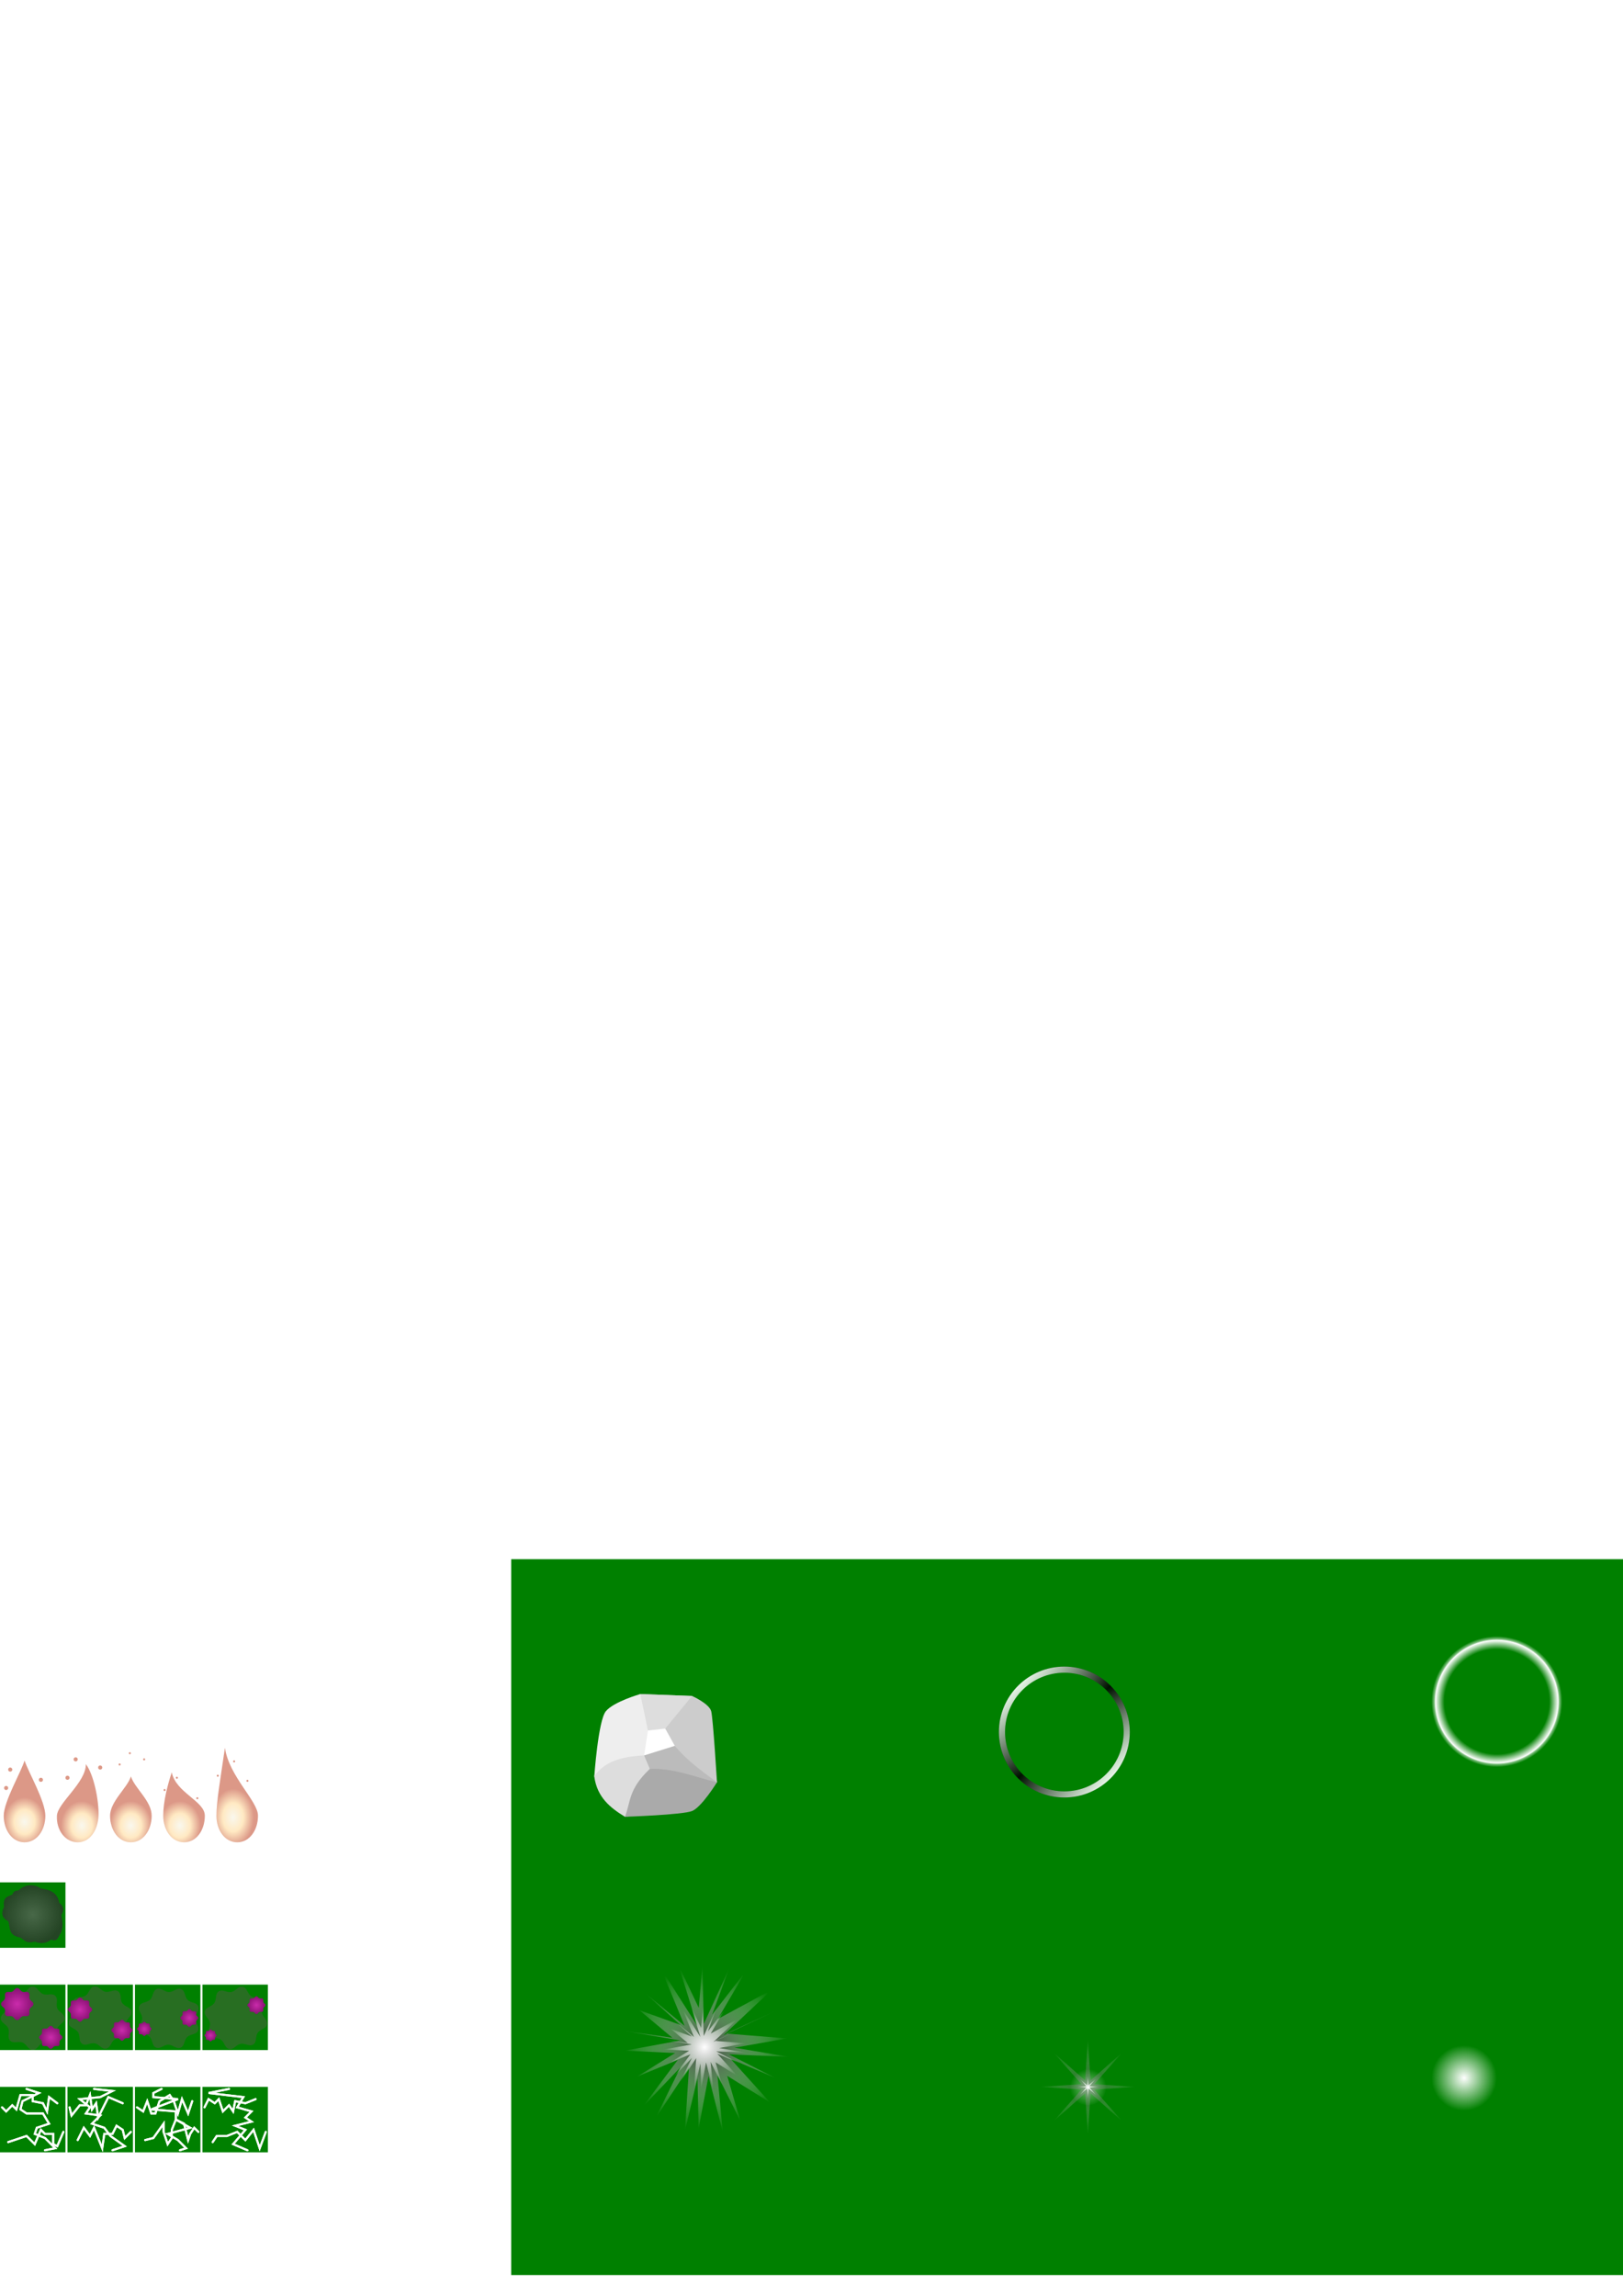 <?xml version="1.0" encoding="UTF-8" standalone="no"?>
<!-- Created with Inkscape (http://www.inkscape.org/) -->

<svg
   width="793.701"
   height="1122.52"
   viewBox="0 0 793.701 1122.52"
   id="svg5829"
   version="1.1"
   inkscape:version="1.4 (e7c3feb, 2024-10-09)"
   sodipodi:docname="effects.svg"
   xml:space="preserve"
   xmlns:inkscape="http://www.inkscape.org/namespaces/inkscape"
   xmlns:sodipodi="http://sodipodi.sourceforge.net/DTD/sodipodi-0.dtd"
   xmlns:xlink="http://www.w3.org/1999/xlink"
   xmlns="http://www.w3.org/2000/svg"
   xmlns:svg="http://www.w3.org/2000/svg"
   xmlns:rdf="http://www.w3.org/1999/02/22-rdf-syntax-ns#"
   xmlns:cc="http://creativecommons.org/ns#"
   xmlns:dc="http://purl.org/dc/elements/1.1/"><title
     id="title1001">Effect and particle spritesheet</title><defs
     id="defs5831"><linearGradient
       id="linearGradient14"
       inkscape:collect="always"><stop
         style="stop-color:#ffffff;stop-opacity:1;"
         offset="0"
         id="stop14" /><stop
         style="stop-color:#5b5b5b;stop-opacity:1;"
         offset="1"
         id="stop15" /></linearGradient><linearGradient
       id="linearGradient9"
       inkscape:collect="always"
       inkscape:label="flare"><stop
         style="stop-color:#ffffff;stop-opacity:1;"
         offset="0"
         id="stop10" /><stop
         style="stop-color:#ffffff;stop-opacity:0;"
         offset="1"
         id="stop11" /></linearGradient><linearGradient
       id="linearGradient3"
       inkscape:collect="always"
       inkscape:label="shockwave"><stop
         style="stop-color:#ffffff;stop-opacity:0;"
         offset="0"
         id="stop4" /><stop
         style="stop-color:#ffffff;stop-opacity:0;"
         offset="0.8"
         id="stop6" /><stop
         style="stop-color:#ffffff;stop-opacity:1;"
         offset="0.937"
         id="stop8" /><stop
         style="stop-color:#ffffff;stop-opacity:0.498;"
         offset="0.956"
         id="stop9" /><stop
         style="stop-color:#ffffff;stop-opacity:0;"
         offset="1"
         id="stop5" /></linearGradient><linearGradient
       id="linearGradient2"
       inkscape:collect="always"><stop
         style="stop-color:#000000;stop-opacity:1;"
         offset="0.833"
         id="stop2" /><stop
         style="stop-color:#000000;stop-opacity:0;"
         offset="1"
         id="stop3" /></linearGradient><linearGradient
       id="wave-dark-6"
       inkscape:collect="always"
       inkscape:label="wave-dark"><stop
         id="stop4384"
         offset="0"
         style="stop-color:#000000;stop-opacity:1" /><stop
         style="stop-color:#000000;stop-opacity:0"
         offset="0.5"
         id="stop4386" /><stop
         id="stop4388"
         offset="1"
         style="stop-color:#000000;stop-opacity:1" /></linearGradient><linearGradient
       inkscape:collect="always"
       id="wave-light-2"
       inkscape:label="wave-light"><stop
         style="stop-color:#ffffff;stop-opacity:1;"
         offset="0"
         id="stop4330" /><stop
         id="stop4342"
         offset="0.5"
         style="stop-color:#ffffff;stop-opacity:0" /><stop
         style="stop-color:#ffffff;stop-opacity:1"
         offset="1"
         id="stop4332" /></linearGradient><linearGradient
       inkscape:collect="always"
       id="spark-light-source-8"
       inkscape:label="spark-light-source"><stop
         style="stop-color:#ffffff;stop-opacity:1;"
         offset="0"
         id="stop4661" /><stop
         style="stop-color:#ffffff;stop-opacity:0;"
         offset="1"
         id="stop4663" /></linearGradient><linearGradient
       inkscape:collect="always"
       id="ink"><stop
         style="stop-color:#606060;stop-opacity:1"
         offset="0"
         id="stop4283" /><stop
         style="stop-color:#303030;stop-opacity:1"
         offset="1"
         id="stop4285" /></linearGradient><filter
       inkscape:collect="always"
       style="color-interpolation-filters:sRGB"
       id="filter4196"
       x="-0.117"
       width="1.234"
       y="-0.442"
       height="1.861"><feGaussianBlur
         inkscape:collect="always"
         stdDeviation="1.11"
         id="feGaussianBlur4198" /></filter><filter
       inkscape:collect="always"
       style="color-interpolation-filters:sRGB"
       id="filter4200"
       x="-0.128"
       width="1.256"
       y="-0.432"
       height="2.007"><feGaussianBlur
         inkscape:collect="always"
         stdDeviation="1.23"
         id="feGaussianBlur4202" /></filter><filter
       inkscape:collect="always"
       style="color-interpolation-filters:sRGB"
       id="filter4240"
       x="-0.233"
       width="1.491"
       y="-0.129"
       height="1.259"><feGaussianBlur
         inkscape:collect="always"
         stdDeviation="1.41"
         id="feGaussianBlur4242" /></filter><filter
       inkscape:collect="always"
       style="color-interpolation-filters:sRGB"
       id="filter4457"
       x="-0.136"
       width="1.271"
       y="-0.45"
       height="1.875"><feGaussianBlur
         inkscape:collect="always"
         stdDeviation="1.26"
         id="feGaussianBlur4459" /></filter><filter
       inkscape:collect="always"
       style="color-interpolation-filters:sRGB"
       id="filter4461"
       x="-0.133"
       width="1.266"
       y="-0.335"
       height="1.778"><feGaussianBlur
         inkscape:collect="always"
         stdDeviation="1.23"
         id="feGaussianBlur4463" /></filter><filter
       inkscape:collect="always"
       style="color-interpolation-filters:sRGB"
       id="filter4465"
       x="-0.228"
       width="1.448"
       y="-0.141"
       height="1.283"><feGaussianBlur
         inkscape:collect="always"
         stdDeviation="1.56"
         id="feGaussianBlur4467" /></filter><filter
       inkscape:collect="always"
       style="color-interpolation-filters:sRGB"
       id="filter4469"
       x="-0.136"
       width="1.271"
       y="-0.31"
       height="1.656"><feGaussianBlur
         inkscape:collect="always"
         stdDeviation="1.26"
         id="feGaussianBlur4471" /></filter><filter
       inkscape:collect="always"
       style="color-interpolation-filters:sRGB"
       id="filter4473"
       x="-0.128"
       width="1.256"
       y="-0.403"
       height="1.919"><feGaussianBlur
         inkscape:collect="always"
         stdDeviation="1.23"
         id="feGaussianBlur4475" /></filter><filter
       inkscape:collect="always"
       style="color-interpolation-filters:sRGB"
       id="filter4477"
       x="-0.195"
       width="1.449"
       y="-0.134"
       height="1.269"><feGaussianBlur
         inkscape:collect="always"
         stdDeviation="1.47"
         id="feGaussianBlur4479" /></filter><filter
       inkscape:collect="always"
       style="color-interpolation-filters:sRGB"
       id="filter4485"
       x="-0.127"
       width="1.254"
       y="-0.426"
       height="1.905"><feGaussianBlur
         inkscape:collect="always"
         stdDeviation="1.17"
         id="feGaussianBlur4487" /></filter><filter
       inkscape:collect="always"
       style="color-interpolation-filters:sRGB"
       id="filter4489"
       x="-0.18"
       width="1.412"
       y="-0.139"
       height="1.278"><feGaussianBlur
         inkscape:collect="always"
         stdDeviation="1.53"
         id="feGaussianBlur4491" /></filter><filter
       inkscape:collect="always"
       style="color-interpolation-filters:sRGB"
       id="filter4497"
       x="-0.135"
       width="1.27"
       y="-0.634"
       height="2.328"><feGaussianBlur
         inkscape:collect="always"
         stdDeviation="1.2"
         id="feGaussianBlur4499" /></filter><linearGradient
       inkscape:collect="always"
       id="poison-9"
       inkscape:label="poison"><stop
         style="stop-color:#cb2bac;stop-opacity:1"
         offset="0"
         id="stop4218" /><stop
         style="stop-color:#881172;stop-opacity:1"
         offset="1"
         id="stop4220" /></linearGradient><radialGradient
       inkscape:collect="always"
       xlink:href="#poison-9"
       id="radialGradient4247"
       gradientUnits="userSpaceOnUse"
       gradientTransform="translate(13.223,16.632)"
       cx="11"
       cy="995.362"
       fx="11"
       fy="995.362"
       r="7" /><radialGradient
       inkscape:collect="always"
       xlink:href="#poison-9"
       id="radialGradient4249"
       gradientUnits="userSpaceOnUse"
       gradientTransform="translate(13.223,16.632)"
       cx="11"
       cy="995.362"
       fx="11"
       fy="995.362"
       r="7" /><radialGradient
       inkscape:collect="always"
       xlink:href="#poison-9"
       id="radialGradient4251"
       gradientUnits="userSpaceOnUse"
       gradientTransform="translate(13.223,16.632)"
       cx="11"
       cy="995.362"
       fx="11"
       fy="995.362"
       r="7" /><radialGradient
       inkscape:collect="always"
       xlink:href="#poison-9"
       id="radialGradient4253"
       gradientUnits="userSpaceOnUse"
       gradientTransform="translate(13.223,16.632)"
       cx="11"
       cy="995.362"
       fx="11"
       fy="995.362"
       r="7" /><radialGradient
       inkscape:collect="always"
       xlink:href="#ink"
       id="radialGradient4289"
       cx="16.013"
       cy="936.904"
       fx="16.013"
       fy="936.904"
       r="14.887"
       gradientTransform="matrix(1,0,0,0.95,0,46.06)"
       gradientUnits="userSpaceOnUse" /><radialGradient
       inkscape:collect="always"
       xlink:href="#spark-dark"
       id="radialGradient4635"
       cx="170.51"
       cy="1293.355"
       fx="170.51"
       fy="1293.355"
       r="41.3"
       gradientTransform="matrix(0.993,0,0,0.993,175.938,-282.386)"
       gradientUnits="userSpaceOnUse" /><linearGradient
       inkscape:collect="always"
       id="spark-dark"><stop
         style="stop-color:#404040;stop-opacity:1"
         offset="0"
         id="stop4631" /><stop
         style="stop-color:#ffffff;stop-opacity:0"
         offset="1"
         id="stop4633" /></linearGradient><filter
       inkscape:collect="always"
       style="color-interpolation-filters:sRGB"
       id="filter4804"
       x="-0.024"
       width="1.048"
       y="-0.024"
       height="1.048"><feGaussianBlur
         inkscape:collect="always"
         stdDeviation="0.82"
         id="feGaussianBlur4806" /></filter><radialGradient
       inkscape:collect="always"
       xlink:href="#spark-light"
       id="radialGradient4635-0"
       cx="170.51"
       cy="1293.355"
       fx="170.51"
       fy="1293.355"
       r="41.3"
       gradientTransform="matrix(0.503,0,0,0.503,258.795,350.374)"
       gradientUnits="userSpaceOnUse" /><linearGradient
       id="spark-light"
       inkscape:collect="always"><stop
         id="stop4688"
         offset="0"
         style="stop-color:#ffffff;stop-opacity:1;" /><stop
         id="stop4690"
         offset="1"
         style="stop-color:#ffffff;stop-opacity:0;" /></linearGradient><filter
       inkscape:collect="always"
       style="color-interpolation-filters:sRGB"
       id="filter4796"
       x="-0.024"
       width="1.048"
       y="-0.024"
       height="1.048"><feGaussianBlur
         inkscape:collect="always"
         stdDeviation="0.416"
         id="feGaussianBlur4798" /></filter><filter
       inkscape:collect="always"
       style="color-interpolation-filters:sRGB"
       id="filter4876"
       x="-0.515"
       width="2.03"
       y="-0.515"
       height="2.03"><feGaussianBlur
         inkscape:collect="always"
         stdDeviation="0.429"
         id="feGaussianBlur4878" /></filter><radialGradient
       inkscape:collect="always"
       xlink:href="#flame"
       id="radialGradient4149-2"
       cx="4.017"
       cy="1043.488"
       fx="4.017"
       fy="1043.488"
       r="5"
       gradientTransform="matrix(1,3.1920227e-8,-4.3178155e-8,1.401,0.9,-416.588)"
       gradientUnits="userSpaceOnUse" /><linearGradient
       inkscape:collect="always"
       id="flame"><stop
         style="stop-color:#f4f1e0;stop-opacity:1"
         offset="0"
         id="stop4143" /><stop
         id="stop4153"
         offset="0.5"
         style="stop-color:#ffd894;stop-opacity:1" /><stop
         style="stop-color:#c04729;stop-opacity:1"
         offset="1"
         id="stop4145" /></linearGradient><filter
       inkscape:collect="always"
       style="color-interpolation-filters:sRGB"
       id="filter4527-4"
       x="-0.09"
       width="1.18"
       y="-0.039"
       height="1.078"><feGaussianBlur
         inkscape:collect="always"
         stdDeviation="0.375"
         id="feGaussianBlur4529-18" /></filter><radialGradient
       inkscape:collect="always"
       xlink:href="#flame"
       id="radialGradient4149-90"
       cx="4.017"
       cy="1045.276"
       fx="4.017"
       fy="1045.276"
       r="5"
       gradientTransform="matrix(1,0,0,1.2,0.9,-206.964)"
       gradientUnits="userSpaceOnUse" /><filter
       inkscape:collect="always"
       style="color-interpolation-filters:sRGB"
       id="filter4527-6"
       x="-0.09"
       width="1.18"
       y="-0.053"
       height="1.105"><feGaussianBlur
         inkscape:collect="always"
         stdDeviation="0.375"
         id="feGaussianBlur4529-13" /></filter><radialGradient
       inkscape:collect="always"
       xlink:href="#flame"
       id="radialGradient4149-7"
       cx="5"
       cy="1045.276"
       fx="5"
       fy="1045.276"
       r="5"
       gradientTransform="matrix(1,0,0,1.2,0.9,-206.964)"
       gradientUnits="userSpaceOnUse" /><filter
       inkscape:collect="always"
       style="color-interpolation-filters:sRGB"
       id="filter4527-1"
       x="-0.09"
       width="1.18"
       y="-0.056"
       height="1.112"><feGaussianBlur
         inkscape:collect="always"
         stdDeviation="0.375"
         id="feGaussianBlur4529-6" /></filter><radialGradient
       inkscape:collect="always"
       xlink:href="#flame"
       id="radialGradient4149-9"
       cx="5.983"
       cy="1045.276"
       fx="5.983"
       fy="1045.276"
       r="5"
       gradientTransform="matrix(1,0,0,1.2,0.9,-206.964)"
       gradientUnits="userSpaceOnUse" /><filter
       inkscape:collect="always"
       style="color-interpolation-filters:sRGB"
       id="filter4527-7"
       x="-0.09"
       width="1.18"
       y="-0.047"
       height="1.094"><feGaussianBlur
         inkscape:collect="always"
         stdDeviation="0.375"
         id="feGaussianBlur4529-1" /></filter><radialGradient
       inkscape:collect="always"
       xlink:href="#flame"
       id="radialGradient4149"
       cx="5"
       cy="1044.529"
       fx="5"
       fy="1044.529"
       r="5"
       gradientTransform="matrix(1,0,0,1.2,0.9,-206.964)"
       gradientUnits="userSpaceOnUse" /><filter
       inkscape:collect="always"
       style="color-interpolation-filters:sRGB"
       id="filter4527"
       x="-0.09"
       width="1.18"
       y="-0.045"
       height="1.09"><feGaussianBlur
         inkscape:collect="always"
         stdDeviation="0.375"
         id="feGaussianBlur4529" /></filter><radialGradient
       gradientTransform="matrix(0.75,0,0,0.75,133,273.841)"
       inkscape:collect="always"
       xlink:href="#spark-dark"
       id="radialGradient4336-7"
       cx="532"
       cy="995.362"
       fx="532"
       fy="995.362"
       r="32"
       gradientUnits="userSpaceOnUse" /><radialGradient
       inkscape:collect="always"
       xlink:href="#spark-light-source-8"
       id="radialGradient4665"
       cx="532"
       cy="995.362"
       fx="532"
       fy="995.362"
       r="19"
       gradientUnits="userSpaceOnUse"
       gradientTransform="matrix(0.474,0,0,0.474,279.999,548.874)" /><radialGradient
       gradientTransform="matrix(0.188,0,0,0.188,432.25,833.731)"
       inkscape:collect="always"
       xlink:href="#spark-light"
       id="radialGradient4336-7-4"
       cx="532"
       cy="995.362"
       fx="532"
       fy="995.362"
       r="32"
       gradientUnits="userSpaceOnUse" /><filter
       inkscape:collect="always"
       style="color-interpolation-filters:sRGB"
       id="filter4762"
       x="-0.036"
       width="1.072"
       y="-0.036"
       height="1.072"><feGaussianBlur
         inkscape:collect="always"
         stdDeviation="0.18"
         id="feGaussianBlur4764" /></filter><filter
       inkscape:collect="always"
       style="color-interpolation-filters:sRGB"
       id="filter4766"
       x="-0.012"
       width="1.024"
       y="-0.012"
       height="1.024"><feGaussianBlur
         inkscape:collect="always"
         stdDeviation="0.24"
         id="feGaussianBlur4768" /></filter><linearGradient
       inkscape:collect="always"
       xlink:href="#wave-light-2"
       id="linearGradient4334"
       x1="495"
       y1="822.362"
       x2="545"
       y2="872.362"
       gradientUnits="userSpaceOnUse" /><linearGradient
       gradientTransform="translate(326.362,-1367.362)"
       inkscape:collect="always"
       xlink:href="#wave-dark-6"
       id="linearGradient4334-9"
       x1="495"
       y1="822.362"
       x2="545"
       y2="872.362"
       gradientUnits="userSpaceOnUse" /><radialGradient
       inkscape:collect="always"
       xlink:href="#linearGradient2"
       id="radialGradient3"
       cx="64"
       cy="1186.52"
       fx="64"
       fy="1186.52"
       r="60"
       gradientUnits="userSpaceOnUse" /><meshgradient
       inkscape:collect="always"
       id="meshgradient16"
       gradientUnits="userSpaceOnUse"
       x="156.202"
       y="1146.722"
       gradientTransform="matrix(1.508,0,0,1.508,-99.494,-602.306)"><meshrow
         id="meshrow2354"><meshpatch
           id="meshpatch2354"><stop
             path="c 2.137,0  4.273,0  6.41,2.27374e-13"
             style="stop-color:#000000;stop-opacity:0"
             id="stop2354" /><stop
             path="c 0,2.115  0,4.23  0,6.345"
             style="stop-color:#000000;stop-opacity:0"
             id="stop2355" /><stop
             path="c -2.137,-2.27374e-13  -4.273,-4.54747e-13  -6.41,-4.54747e-13"
             style="stop-color:#000000;stop-opacity:1"
             id="stop2356" /><stop
             path="c 0,-2.115  0,-4.23  0,-6.345"
             style="stop-color:#000000;stop-opacity:0"
             id="stop2357" /></meshpatch><meshpatch
           id="meshpatch2357"><stop
             path="c 11.129,-2.27374e-13  22.258,-2.27374e-13  33.388,-2.27374e-13"
             id="stop2358" /><stop
             path="c 0,2.115  0,4.23  -2.84217e-14,6.345"
             style="stop-color:#000000;stop-opacity:0"
             id="stop2359" /><stop
             path="c -11.129,0  -22.258,2.27374e-13  -33.388,2.27374e-13"
             style="stop-color:#000000;stop-opacity:1"
             id="stop2360" /></meshpatch><meshpatch
           id="meshpatch2360"><stop
             path="c 11.019,0  22.038,0  33.057,0"
             id="stop2361" /><stop
             path="c 0,2.115  0,4.23  0,6.345"
             style="stop-color:#000000;stop-opacity:0"
             id="stop2362" /><stop
             path="c -11.019,0  -22.038,0  -33.057,0"
             style="stop-color:#000000;stop-opacity:1"
             id="stop2363" /></meshpatch><meshpatch
           id="meshpatch2363"><stop
             path="c 2.247,0  4.494,0  6.741,0"
             id="stop2364" /><stop
             path="c 0,2.115  0,4.23  -2.84217e-14,6.345"
             style="stop-color:#000000;stop-opacity:0"
             id="stop2365" /><stop
             path="c -2.247,0  -4.494,0  -6.741,0"
             style="stop-color:#000000;stop-opacity:0"
             id="stop2366" /></meshpatch></meshrow><meshrow
         id="meshrow2366"><meshpatch
           id="meshpatch2366"><stop
             path="c 0,11.151  0,22.302  0,33.453"
             id="stop2367" /><stop
             path="c -2.137,-2.27374e-13  -4.273,-2.27374e-13  -6.41,-2.27374e-13"
             style="stop-color:#000000;stop-opacity:1"
             id="stop2368" /><stop
             path="c 0,-11.151  0,-22.302  0,-33.453"
             style="stop-color:#000000;stop-opacity:0"
             id="stop2369" /></meshpatch><meshpatch
           id="meshpatch2369"><stop
             path="c 2.84217e-14,11.151  2.84217e-14,22.302  2.84217e-14,33.453"
             id="stop2370" /><stop
             path="c -11.129,0  -22.258,0  -33.388,2.27374e-13"
             style="stop-color:#000000;stop-opacity:1"
             id="stop2371" /></meshpatch><meshpatch
           id="meshpatch2371"><stop
             path="c 0,11.151  0,22.302  0,33.453"
             id="stop2372" /><stop
             path="c -11.019,0  -22.038,0  -33.057,0"
             style="stop-color:#000000;stop-opacity:1"
             id="stop2373" /></meshpatch><meshpatch
           id="meshpatch2373"><stop
             path="c 2.84217e-14,11.151  2.84217e-14,22.302  2.84217e-14,33.453"
             id="stop2374" /><stop
             path="c -2.247,0  -4.494,0  -6.741,0"
             style="stop-color:#000000;stop-opacity:0"
             id="stop2375" /></meshpatch></meshrow><meshrow
         id="meshrow2375"><meshpatch
           id="meshpatch2375"><stop
             path="c 0,10.997  0,21.994  0,32.991"
             id="stop2376" /><stop
             path="c -2.137,0  -4.273,0  -6.41,0"
             style="stop-color:#000000;stop-opacity:1"
             id="stop2377" /><stop
             path="c 0,-10.997  0,-21.994  0,-32.991"
             style="stop-color:#000000;stop-opacity:0"
             id="stop2378" /></meshpatch><meshpatch
           id="meshpatch2378"><stop
             path="c 0,10.997  0,21.994  0,32.991"
             id="stop2379" /><stop
             path="c -11.129,0  -22.258,0  -33.388,0"
             style="stop-color:#000000;stop-opacity:1"
             id="stop2380" /></meshpatch><meshpatch
           id="meshpatch2380"><stop
             path="c 2.84217e-14,10.997  2.84217e-14,21.994  0,32.991"
             id="stop2381" /><stop
             path="c -11.019,0  -22.038,0  -33.057,0"
             style="stop-color:#000000;stop-opacity:1"
             id="stop2382" /></meshpatch><meshpatch
           id="meshpatch2382"><stop
             path="c 0,10.997  0,21.994  0,32.991"
             id="stop2383" /><stop
             path="c -2.247,0  -4.494,0  -6.741,0"
             style="stop-color:#000000;stop-opacity:0"
             id="stop2384" /></meshpatch></meshrow><meshrow
         id="meshrow2384"><meshpatch
           id="meshpatch2384"><stop
             path="c 0,2.269  0,4.538  0,6.806"
             id="stop2385" /><stop
             path="c -2.137,0  -4.273,0  -6.41,0"
             style="stop-color:#000000;stop-opacity:0.009"
             id="stop2386" /><stop
             path="c 0,-2.269  0,-4.538  0,-6.806"
             style="stop-color:#000000;stop-opacity:0"
             id="stop2387" /></meshpatch><meshpatch
           id="meshpatch2387"><stop
             path="c 0,2.269  0,4.538  0,6.806"
             id="stop2388" /><stop
             path="c -11.129,0  -22.258,0  -33.388,2.27374e-13"
             style="stop-color:#000000;stop-opacity:0.009"
             id="stop2389" /></meshpatch><meshpatch
           id="meshpatch2389"><stop
             path="c 0,2.269  0,4.538  0,6.806"
             id="stop2390" /><stop
             path="c -11.019,0  -22.038,0  -33.057,0"
             style="stop-color:#000000;stop-opacity:0.009"
             id="stop2391" /></meshpatch><meshpatch
           id="meshpatch2391"><stop
             path="c 0,2.269  0,4.538  0,6.806"
             id="stop2392" /><stop
             path="c -2.247,0  -4.494,0  -6.741,0"
             style="stop-color:#000000;stop-opacity:0.009"
             id="stop2393" /></meshpatch></meshrow></meshgradient><radialGradient
       inkscape:collect="always"
       xlink:href="#linearGradient3"
       id="radialGradient5"
       cx="734"
       cy="864"
       fx="734"
       fy="864"
       r="64"
       gradientUnits="userSpaceOnUse"
       gradientTransform="matrix(0.5,0,0,0.5,365,400)" /><radialGradient
       inkscape:collect="always"
       xlink:href="#linearGradient9"
       id="radialGradient11"
       cx="716"
       cy="1016"
       fx="716"
       fy="1016"
       r="16"
       gradientUnits="userSpaceOnUse" /><filter
       inkscape:collect="always"
       style="color-interpolation-filters:sRGB"
       id="filter6"
       x="-0.019"
       y="-0.019"
       width="1.037"
       height="1.037"><feGaussianBlur
         inkscape:collect="always"
         stdDeviation="0.959"
         id="feGaussianBlur6" /></filter><filter
       style="color-interpolation-filters:sRGB"
       id="filter4-3"
       inkscape:label="explosion-crater"
       x="0"
       y="0"
       width="1"
       height="1"><feTurbulence
         id="feTurbulence4-6"
         type="fractalNoise"
         baseFrequency="0.2"
         numOctaves="3"
         seed="130" /><feComponentTransfer
         id="feComponentTransfer6-7"><feFuncR
           id="feFuncR6-5"
           type="discrete"
           slope="1"
           intercept="0.106"
           tableValues="1" /><feFuncG
           id="feFuncG6-3"
           type="discrete"
           slope="1"
           intercept="-3.568"
           tableValues="1" /><feFuncB
           id="feFuncB6-5"
           type="discrete"
           slope="1"
           intercept="-4.674"
           tableValues="1" /><feFuncA
           id="feFuncA6-6"
           type="discrete"
           tableValues="0 0.25 0.5 0.75 1.0" /></feComponentTransfer></filter><mask
       maskUnits="userSpaceOnUse"
       id="mask13"><rect
         style="color:#000000;display:inline;overflow:visible;fill:#fdfefd;fill-opacity:1;fill-rule:evenodd;stroke-width:1.729;-inkscape-stroke:none;paint-order:fill markers stroke;filter:url(#filter4-3)"
         id="rect13"
         width="93.531"
         height="89.557"
         x="877.38"
         y="791.16"
         transform="matrix(1.719,0,0,1.634,-171.503,-394.04)" /></mask><mask
       maskUnits="userSpaceOnUse"
       id="mask16"><rect
         style="color:#000000;overflow:visible;opacity:1;fill:url(#radialGradient17);fill-opacity:1;fill-rule:evenodd;stroke-width:0.961;-inkscape-stroke:none;paint-order:fill markers stroke"
         id="rect16"
         width="128"
         height="128"
         x="800.689"
         y="800.786" /></mask><radialGradient
       inkscape:collect="always"
       xlink:href="#linearGradient14"
       id="radialGradient17"
       gradientUnits="userSpaceOnUse"
       gradientTransform="matrix(0.956,0,0,0.956,37.39,37.745)"
       cx="865.153"
       cy="864.883"
       fx="865.153"
       fy="864.883"
       r="66.928" /></defs><sodipodi:namedview
     id="base"
     pagecolor="#ffffff"
     bordercolor="#666666"
     borderopacity="1.0"
     inkscape:pageopacity="0.0"
     inkscape:pageshadow="2"
     inkscape:zoom="0.86392225"
     inkscape:cx="574.70449"
     inkscape:cy="1005.8776"
     inkscape:document-units="px"
     inkscape:current-layer="layer2"
     showgrid="false"
     inkscape:snap-bbox="true"
     inkscape:object-paths="true"
     inkscape:snap-intersection-paths="true"
     inkscape:snap-smooth-nodes="true"
     inkscape:object-nodes="true"
     inkscape:window-width="1872"
     inkscape:window-height="1051"
     inkscape:window-x="48"
     inkscape:window-y="0"
     inkscape:window-maximized="1"
     inkscape:bbox-paths="true"
     inkscape:bbox-nodes="true"
     inkscape:showpageshadow="0"
     inkscape:pagecheckerboard="0"
     inkscape:deskcolor="#d1d1d1"><inkscape:grid
       type="xygrid"
       id="grid6377"
       originx="0"
       originy="0"
       spacingy="1"
       spacingx="1"
       units="px"
       visible="false" /></sodipodi:namedview><g
     inkscape:groupmode="layer"
     id="layer2"
     inkscape:label="Grid"
     style="display:inline"><rect
       style="opacity:1;fill:#008000;fill-opacity:1;stroke:none;stroke-opacity:1"
       id="rect6380"
       width="32"
       height="32"
       x="0"
       y="1020.362" /><rect
       style="opacity:1;fill:#008000;fill-opacity:1;stroke:none;stroke-opacity:1"
       id="rect6380-9"
       width="32"
       height="32"
       x="33"
       y="1020.362" /><rect
       style="opacity:1;fill:#008000;fill-opacity:1;stroke:none;stroke-opacity:1"
       id="rect6380-9-3"
       width="32"
       height="32"
       x="66"
       y="1020.362" /><rect
       style="opacity:1;fill:#008000;fill-opacity:1;stroke:none;stroke-opacity:1"
       id="rect6380-9-3-5"
       width="32"
       height="32"
       x="99"
       y="1020.362" /><rect
       style="display:inline;opacity:1;fill:#008000;fill-opacity:1;stroke:none;stroke-opacity:1"
       id="rect6380-7"
       width="32"
       height="32"
       x="0"
       y="970.362" /><rect
       style="display:inline;opacity:1;fill:#008000;fill-opacity:1;stroke:none;stroke-opacity:1"
       id="rect6380-7-1"
       width="32"
       height="32"
       x="33"
       y="970.362" /><rect
       style="display:inline;opacity:1;fill:#008000;fill-opacity:1;stroke:none;stroke-opacity:1"
       id="rect6380-7-8"
       width="32"
       height="32"
       x="66"
       y="970.362" /><rect
       style="display:inline;opacity:1;fill:#008000;fill-opacity:1;stroke:none;stroke-opacity:1"
       id="rect6380-7-3"
       width="32"
       height="32"
       x="99"
       y="970.362" /><rect
       style="display:inline;opacity:1;fill:#008000;fill-opacity:1;stroke:none;stroke-opacity:1"
       id="rect6380-3"
       width="32"
       height="32"
       x="0"
       y="920.362"
       inkscape:export-filename="../../../Game_data/Graphics/Ink.png"
       inkscape:export-xdpi="96"
       inkscape:export-ydpi="96" /><rect
       style="color:#000000;clip-rule:nonzero;display:inline;overflow:visible;visibility:visible;opacity:1;isolation:auto;mix-blend-mode:normal;color-interpolation:sRGB;color-interpolation-filters:linearRGB;solid-color:#000000;solid-opacity:1;fill:#008000;fill-opacity:1;fill-rule:evenodd;stroke:none;stroke-width:1.465;stroke-linecap:round;stroke-linejoin:round;stroke-miterlimit:15;stroke-dasharray:none;stroke-dashoffset:0;stroke-opacity:1;color-rendering:auto;image-rendering:auto;shape-rendering:auto;text-rendering:auto;enable-background:accumulate"
       id="rect4324"
       width="901.587"
       height="350"
       x="250"
       y="762.362"
       rx="0"
       ry="0" /><rect
       style="display:inline;fill:#008000;fill-opacity:1;stroke:none;stroke-width:4;stroke-opacity:1"
       id="rect6380-3-6-2"
       width="128"
       height="128"
       x="0"
       y="1122.52"
       inkscape:export-filename="..\..\..\Game_data\Graphics\Shadow.png"
       inkscape:export-xdpi="96"
       inkscape:export-ydpi="96" /><rect
       style="display:inline;fill:#008000;fill-opacity:1;stroke:none;stroke-width:4;stroke-opacity:1"
       id="rect6380-3-6-2-0"
       width="128"
       height="128"
       x="132"
       y="1122.52"
       inkscape:export-filename="..\..\..\Game_data\Graphics\Shadow_square.png"
       inkscape:export-xdpi="96"
       inkscape:export-ydpi="96" /></g><g
     inkscape:label="Graphics"
     inkscape:groupmode="layer"
     id="layer1"
     style="display:inline"><circle
       style="color:#000000;display:inline;overflow:visible;fill:url(#radialGradient5);fill-rule:evenodd;stroke-width:0.477;stroke-miterlimit:4.1;paint-order:fill markers stroke"
       id="path2"
       cx="732"
       cy="832"
       r="32"
       inkscape:export-filename="../../../Game_data/Graphics/Shockwave.png"
       inkscape:export-xdpi="96"
       inkscape:export-ydpi="96" /><path
       style="fill:#cccccc;fill-opacity:1;fill-rule:evenodd;stroke:none;stroke-width:0.938px;stroke-linecap:butt;stroke-linejoin:miter;stroke-opacity:1"
       d="m 313.125,828.3 -15.938,9.375 -6.562,30.938 15,19.688 32.812,-4.688 12.188,-12.188 -4.688,-33.75 -7.5,-8.438 z"
       id="path1000"
       inkscape:connector-curvature="0"
       inkscape:export-filename="/home/andre/Programming/C++/Pikmin_fangame_engine/Game_data/Graphics/Rock.png"
       inkscape:export-xdpi="96"
       inkscape:export-ydpi="96" /><circle
       style="color:#000000;clip-rule:nonzero;display:inline;overflow:visible;visibility:visible;opacity:1;isolation:auto;mix-blend-mode:normal;color-interpolation:sRGB;color-interpolation-filters:linearRGB;solid-color:#000000;solid-opacity:1;fill:none;fill-opacity:1;fill-rule:nonzero;stroke:url(#linearGradient4334-9);stroke-width:3;stroke-linecap:butt;stroke-linejoin:miter;stroke-miterlimit:4;stroke-dasharray:none;stroke-dashoffset:0;stroke-opacity:1;color-rendering:auto;image-rendering:auto;shape-rendering:auto;text-rendering:auto;enable-background:accumulate"
       id="path4326-6"
       cx="846.862"
       cy="-520.5"
       r="30.5"
       transform="rotate(90)"
       inkscape:export-filename="/home/andre/Dropbox/Programacao/C++/Pikmin_fangame_engine/Game_data/Graphics/Wave_ring.png"
       inkscape:export-xdpi="96"
       inkscape:export-ydpi="96" /><path
       sodipodi:type="star"
       style="display:inline;opacity:0.2;fill:#cb2bac;fill-opacity:1;stroke:none;stroke-width:1.5;stroke-linecap:round;stroke-miterlimit:4;stroke-dasharray:none;stroke-opacity:1"
       id="path4226-9-6"
       sodipodi:sides="8"
       sodipodi:cx="24.223391"
       sodipodi:cy="1011.9945"
       sodipodi:r1="7"
       sodipodi:r2="5.8099999"
       sodipodi:arg1="0"
       sodipodi:arg2="0.39269908"
       inkscape:flatsided="false"
       inkscape:rounded="0.37"
       inkscape:randomized="0"
       d="m 31.223,1011.995 c 0,1.02 -1.242,1.28 -1.632,2.223 -0.391,0.943 0.304,2.005 -0.418,2.726 -0.722,0.722 -1.784,0.027 -2.726,0.418 -0.943,0.391 -1.203,1.632 -2.223,1.632 -1.021,0 -1.281,-1.242 -2.223,-1.632 -0.943,-0.391 -2.005,0.304 -2.726,-0.418 -0.722,-0.722 -0.027,-1.784 -0.418,-2.726 -0.391,-0.943 -1.632,-1.203 -1.632,-2.223 0,-1.02 1.242,-1.28 1.632,-2.223 0.391,-0.943 -0.304,-2.005 0.418,-2.726 0.722,-0.722 1.784,-0.028 2.726,-0.418 0.943,-0.391 1.203,-1.632 2.223,-1.632 1.021,0 1.281,1.242 2.223,1.632 0.943,0.391 2.005,-0.304 2.726,0.418 0.722,0.722 0.027,1.784 0.418,2.726 0.391,0.943 1.632,1.203 1.632,2.223 z"
       transform="matrix(1.873,-1.216,1.205,1.855,-1149.417,-861.151)" /><path
       sodipodi:type="star"
       style="display:inline;opacity:0.2;fill:#cb2bac;fill-opacity:1;stroke:none;stroke-width:1.5;stroke-linecap:round;stroke-miterlimit:4;stroke-dasharray:none;stroke-opacity:1"
       id="path4226-9-5"
       sodipodi:sides="8"
       sodipodi:cx="24.223391"
       sodipodi:cy="1011.9945"
       sodipodi:r1="7"
       sodipodi:r2="5.8099999"
       sodipodi:arg1="0"
       sodipodi:arg2="0.39269908"
       inkscape:flatsided="false"
       inkscape:rounded="0.37"
       inkscape:randomized="0"
       d="m 31.223,1011.995 c 0,1.02 -1.242,1.28 -1.632,2.223 -0.391,0.943 0.304,2.005 -0.418,2.726 -0.722,0.722 -1.784,0.027 -2.726,0.418 -0.943,0.391 -1.203,1.632 -2.223,1.632 -1.021,0 -1.281,-1.242 -2.223,-1.632 -0.943,-0.391 -2.005,0.304 -2.726,-0.418 -0.722,-0.722 -0.027,-1.784 -0.418,-2.726 -0.391,-0.943 -1.632,-1.203 -1.632,-2.223 0,-1.02 1.242,-1.28 1.632,-2.223 0.391,-0.943 -0.304,-2.005 0.418,-2.726 0.722,-0.722 1.784,-0.028 2.726,-0.418 0.943,-0.391 1.203,-1.632 2.223,-1.632 1.021,0 1.281,1.242 2.223,1.632 0.943,0.391 2.005,-0.304 2.726,0.418 0.722,0.722 0.027,1.784 0.418,2.726 0.391,0.943 1.632,1.203 1.632,2.223 z"
       transform="matrix(2.192,-0.426,0.422,2.171,-431.21,-1200.259)" /><path
       sodipodi:type="star"
       style="display:inline;opacity:0.2;fill:#cb2bac;fill-opacity:1;stroke:none;stroke-width:1.5;stroke-linecap:round;stroke-miterlimit:4;stroke-dasharray:none;stroke-opacity:1"
       id="path4226-9-7"
       sodipodi:sides="8"
       sodipodi:cx="24.223391"
       sodipodi:cy="1011.9945"
       sodipodi:r1="7"
       sodipodi:r2="5.8099999"
       sodipodi:arg1="0"
       sodipodi:arg2="0.39269908"
       inkscape:flatsided="false"
       inkscape:rounded="0.37"
       inkscape:randomized="0"
       d="m 31.223,1011.995 c 0,1.02 -1.242,1.28 -1.632,2.223 -0.391,0.943 0.304,2.005 -0.418,2.726 -0.722,0.722 -1.784,0.027 -2.726,0.418 -0.943,0.391 -1.203,1.632 -2.223,1.632 -1.021,0 -1.281,-1.242 -2.223,-1.632 -0.943,-0.391 -2.005,0.304 -2.726,-0.418 -0.722,-0.722 -0.027,-1.784 -0.418,-2.726 -0.391,-0.943 -1.632,-1.203 -1.632,-2.223 0,-1.02 1.242,-1.28 1.632,-2.223 0.391,-0.943 -0.304,-2.005 0.418,-2.726 0.722,-0.722 1.784,-0.028 2.726,-0.418 0.943,-0.391 1.203,-1.632 2.223,-1.632 1.021,0 1.281,1.242 2.223,1.632 0.943,0.391 2.005,-0.304 2.726,0.418 0.722,0.722 0.027,1.784 0.418,2.726 0.391,0.943 1.632,1.203 1.632,2.223 z"
       transform="matrix(2.071,-0.837,0.829,2.051,-806.64,-1068.461)" /><path
       sodipodi:type="star"
       style="display:inline;opacity:0.2;fill:#cb2bac;fill-opacity:1;stroke:none;stroke-width:1.5;stroke-linecap:round;stroke-miterlimit:4;stroke-dasharray:none;stroke-opacity:1"
       id="path4226-9"
       sodipodi:sides="8"
       sodipodi:cx="24.223391"
       sodipodi:cy="1011.9945"
       sodipodi:r1="7"
       sodipodi:r2="5.8099999"
       sodipodi:arg1="0"
       sodipodi:arg2="0.39269908"
       inkscape:flatsided="false"
       inkscape:rounded="0.37"
       inkscape:randomized="0"
       d="m 31.223,1011.995 c 0,1.02 -1.242,1.28 -1.632,2.223 -0.391,0.943 0.304,2.005 -0.418,2.726 -0.722,0.722 -1.784,0.027 -2.726,0.418 -0.943,0.391 -1.203,1.632 -2.223,1.632 -1.021,0 -1.281,-1.242 -2.223,-1.632 -0.943,-0.391 -2.005,0.304 -2.726,-0.418 -0.722,-0.722 -0.027,-1.784 -0.418,-2.726 -0.391,-0.943 -1.632,-1.203 -1.632,-2.223 0,-1.02 1.242,-1.28 1.632,-2.223 0.391,-0.943 -0.304,-2.005 0.418,-2.726 0.722,-0.722 1.784,-0.028 2.726,-0.418 0.943,-0.391 1.203,-1.632 2.223,-1.632 1.021,0 1.281,1.242 2.223,1.632 0.943,0.391 2.005,-0.304 2.726,0.418 0.722,0.722 0.027,1.784 0.418,2.726 0.391,0.943 1.632,1.203 1.632,2.223 z"
       transform="matrix(2.233,0,0,2.212,-38.069,-1251.705)" /><use
       x="0"
       y="0"
       xlink:href="#path6382-0-07"
       id="use4431"
       style="filter:url(#filter4497)"
       width="100%"
       height="100%" /><use
       x="0"
       y="0"
       xlink:href="#path6382-0"
       id="use4427"
       style="filter:url(#filter4485)"
       width="100%"
       height="100%" /><use
       x="0"
       y="0"
       xlink:href="#path6382-0-7"
       id="use4366"
       style="filter:url(#filter4473)"
       width="100%"
       height="100%" /><use
       x="0"
       y="0"
       xlink:href="#path6382-0-3"
       id="use4364"
       style="filter:url(#filter4469)"
       width="100%"
       height="100%" /><use
       x="0"
       y="0"
       xlink:href="#path6382-0-1"
       id="use4291"
       style="filter:url(#filter4457)"
       width="100%"
       height="100%" /><use
       x="0"
       y="0"
       xlink:href="#path6382-0-6"
       id="use4289"
       style="filter:url(#filter4461)"
       width="100%"
       height="100%" /><use
       x="0"
       y="0"
       xlink:href="#path6382-7"
       id="use4186"
       style="filter:url(#filter4200)"
       width="100%"
       height="100%" /><use
       x="0"
       y="0"
       xlink:href="#path6382"
       id="use6664"
       style="opacity:1;filter:url(#filter4196)"
       width="100%"
       height="100%" /><path
       style="fill:none;fill-rule:evenodd;stroke:#ffffff;stroke-width:1;stroke-linecap:round;stroke-linejoin:miter;stroke-miterlimit:4;stroke-dasharray:none;stroke-opacity:1"
       d="m 4,1047.362 3,-1 6,-2 4,4 3,-7 2,2 h 4 v 5 l 2,1 3,-7"
       id="path6382"
       inkscape:connector-curvature="0"
       sodipodi:nodetypes="cccccccccc" /><path
       style="fill:none;fill-rule:evenodd;stroke:#ffffff;stroke-width:1;stroke-linecap:round;stroke-linejoin:miter;stroke-miterlimit:4;stroke-dasharray:none;stroke-opacity:1"
       d="m 1,1030.362 2,2 3,-3 2,2 2,-7 h 6 v 3 l 5,1 2,4 1,-7 4,3"
       id="path6382-7"
       inkscape:connector-curvature="0"
       sodipodi:nodetypes="ccccccccccc" /><path
       style="fill:none;fill-rule:evenodd;stroke:#ffffff;stroke-width:1;stroke-linecap:round;stroke-linejoin:miter;stroke-miterlimit:4;stroke-dasharray:none;stroke-opacity:1"
       d="m 104,1047.362 2,-3 h 5 l 5,-2 4,4 4,-5 3,9 3,-8"
       id="path6382-0"
       inkscape:connector-curvature="0"
       sodipodi:nodetypes="cccccccc" /><path
       style="fill:none;fill-rule:evenodd;stroke:#ffffff;stroke-width:1;stroke-linecap:round;stroke-linejoin:miter;stroke-miterlimit:4;stroke-dasharray:none;stroke-opacity:1"
       d="m 13,1021.362 6,2 -8,4 -1,4 3,2 h 8 l 3,5 -6,2 -1,3 5,2 5,5 -5,1"
       id="path6382-0-9"
       inkscape:connector-curvature="0"
       sodipodi:nodetypes="cccccccccccc" /><use
       x="0"
       y="0"
       xlink:href="#path6382-0-9"
       id="use4234"
       style="filter:url(#filter4240)"
       width="100%"
       height="100%" /><path
       style="fill:none;fill-rule:evenodd;stroke:#ffffff;stroke-width:1;stroke-linecap:round;stroke-linejoin:miter;stroke-miterlimit:4;stroke-dasharray:none;stroke-opacity:1"
       d="m 38,1046.362 3,-6 3,4 2,-4 4,10 1,-7 h 4 l 2,-4 3,2 1,4 3,-3"
       id="path6382-0-6"
       inkscape:connector-curvature="0"
       sodipodi:nodetypes="ccccccccccc" /><path
       style="fill:none;fill-rule:evenodd;stroke:#ffffff;stroke-width:1;stroke-linecap:round;stroke-linejoin:miter;stroke-miterlimit:4;stroke-dasharray:none;stroke-opacity:1"
       d="m 34,1030.362 1,4 4,-5 h 3 l 2,-5 1,7 2,-3 1,7 5,-10 7,3"
       id="path6382-0-1"
       inkscape:connector-curvature="0"
       sodipodi:nodetypes="cccccccccc" /><path
       style="fill:none;fill-rule:evenodd;stroke:#ffffff;stroke-width:1;stroke-linecap:round;stroke-linejoin:miter;stroke-miterlimit:4;stroke-dasharray:none;stroke-opacity:1"
       d="m 46,1021.362 9,1 -6,3 -10,1 5,4 -2,3 7,1 -4,4 6,2 3,4 7,5 -6,2"
       id="path6382-0-5"
       inkscape:connector-curvature="0"
       sodipodi:nodetypes="cccccccccccc" /><use
       x="0"
       y="0"
       xlink:href="#path6382-0-5"
       id="use4293"
       style="filter:url(#filter4465)"
       width="100%"
       height="100%" /><path
       style="fill:none;fill-rule:evenodd;stroke:#ffffff;stroke-width:1;stroke-linecap:round;stroke-linejoin:miter;stroke-miterlimit:4;stroke-dasharray:none;stroke-opacity:1"
       d="m 97,1042.362 -2,-2 -2,3 -1,3 -2,-8 -4,-2 -2,5 v 4 l -2,3 -2,-6 v -4 l -5,7 -4,1"
       id="path6382-0-3"
       inkscape:connector-curvature="0"
       sodipodi:nodetypes="ccccccccccccc" /><path
       style="fill:none;fill-rule:evenodd;stroke:#ffffff;stroke-width:1;stroke-linecap:round;stroke-linejoin:miter;stroke-miterlimit:4;stroke-dasharray:none;stroke-opacity:1"
       d="m 67,1030.362 3,2 2,-5 2,6 h 2 l 2,-6 5,-3 2,3 2,6 2,-7 3,7 2,-6"
       id="path6382-0-7"
       inkscape:connector-curvature="0"
       sodipodi:nodetypes="cccccccccccc" /><path
       style="fill:none;fill-rule:evenodd;stroke:#ffffff;stroke-width:1;stroke-linecap:round;stroke-linejoin:miter;stroke-miterlimit:4;stroke-dasharray:none;stroke-opacity:1"
       d="m 79,1021.362 -4,2 v 2 l 12,1 -13,5 12,1 v 4 l 7,4 -11,3 5,3 4,4 -3,1"
       id="path6382-0-0"
       inkscape:connector-curvature="0"
       sodipodi:nodetypes="cccccccccccc" /><use
       x="0"
       y="0"
       xlink:href="#path6382-0-0"
       id="use4368"
       style="filter:url(#filter4477)"
       width="100%"
       height="100%" /><path
       style="fill:none;fill-rule:evenodd;stroke:#ffffff;stroke-width:1;stroke-linecap:round;stroke-linejoin:miter;stroke-miterlimit:4;stroke-dasharray:none;stroke-opacity:1"
       d="m 112,1021.362 -10,2 17,2 -3,5 7,2 -3,3 3,2 -8,2 5,2 -6,7 7,3"
       id="path6382-0-37"
       inkscape:connector-curvature="0"
       sodipodi:nodetypes="ccccccccccc" /><path
       style="fill:none;fill-rule:evenodd;stroke:#ffffff;stroke-width:1;stroke-linecap:round;stroke-linejoin:miter;stroke-miterlimit:4;stroke-dasharray:none;stroke-opacity:1"
       d="m 100,1030.362 2,-4 3,2 2,-2 2,6 3,-3 2,3 1,-5 5,1 5,-2"
       id="path6382-0-07"
       inkscape:connector-curvature="0"
       sodipodi:nodetypes="cccccccccc" /><use
       x="0"
       y="0"
       xlink:href="#path6382-0-37"
       id="use4429"
       style="filter:url(#filter4489)"
       width="100%"
       height="100%" /><path
       sodipodi:type="star"
       style="display:inline;opacity:1;fill:url(#radialGradient4253);fill-opacity:1;stroke:none;stroke-width:1.5;stroke-linecap:round;stroke-miterlimit:4;stroke-dasharray:none;stroke-opacity:1"
       id="path4226"
       sodipodi:sides="8"
       sodipodi:cx="24.223391"
       sodipodi:cy="1011.9945"
       sodipodi:r1="7"
       sodipodi:r2="5.8099999"
       sodipodi:arg1="0"
       sodipodi:arg2="0.39269908"
       inkscape:flatsided="false"
       inkscape:rounded="0.37"
       inkscape:randomized="0"
       d="m 31.223,1011.995 c 0,1.02 -1.242,1.28 -1.632,2.223 -0.391,0.943 0.304,2.005 -0.418,2.726 -0.722,0.722 -1.784,0.027 -2.726,0.418 -0.943,0.391 -1.203,1.632 -2.223,1.632 -1.021,0 -1.281,-1.242 -2.223,-1.632 -0.943,-0.391 -2.005,0.304 -2.726,-0.418 -0.722,-0.722 -0.027,-1.784 -0.418,-2.726 -0.391,-0.943 -1.632,-1.203 -1.632,-2.223 0,-1.02 1.242,-1.28 1.632,-2.223 0.391,-0.943 -0.304,-2.005 0.418,-2.726 0.722,-0.722 1.784,-0.028 2.726,-0.418 0.943,-0.391 1.203,-1.632 2.223,-1.632 1.021,0 1.281,1.242 2.223,1.632 0.943,0.391 2.005,-0.304 2.726,0.418 0.722,0.722 0.027,1.784 0.418,2.726 0.391,0.943 1.632,1.203 1.632,2.223 z"
       transform="matrix(0.817,0,0,0.809,5.029,177.452)" /><use
       style="display:inline"
       x="0"
       y="0"
       xlink:href="#path4226"
       id="use4244"
       transform="matrix(0.879,0,0,0.879,3.776,101.755)"
       width="100%"
       height="100%" /><use
       style="display:inline"
       x="0"
       y="0"
       xlink:href="#path4226"
       id="use4246"
       transform="matrix(1.387,0,0,1.387,-26.014,-401.806)"
       width="100%"
       height="100%" /><use
       style="display:inline"
       x="0"
       y="0"
       xlink:href="#path4226"
       id="use4248"
       transform="matrix(0.524,0,0,0.524,-7.309,475.109)"
       width="100%"
       height="100%" /><path
       sodipodi:type="star"
       style="display:inline;opacity:1;fill:url(#radialGradient4251);fill-opacity:1;stroke:none;stroke-width:1.5;stroke-linecap:round;stroke-miterlimit:4;stroke-dasharray:none;stroke-opacity:1"
       id="path4226-1"
       sodipodi:sides="8"
       sodipodi:cx="24.223391"
       sodipodi:cy="1011.9945"
       sodipodi:r1="7"
       sodipodi:r2="5.8099999"
       sodipodi:arg1="0"
       sodipodi:arg2="0.39269908"
       inkscape:flatsided="false"
       inkscape:rounded="0.37"
       inkscape:randomized="0"
       d="m 31.223,1011.995 c 0,1.02 -1.242,1.28 -1.632,2.223 -0.391,0.943 0.304,2.005 -0.418,2.726 -0.722,0.722 -1.784,0.027 -2.726,0.418 -0.943,0.391 -1.203,1.632 -2.223,1.632 -1.021,0 -1.281,-1.242 -2.223,-1.632 -0.943,-0.391 -2.005,0.304 -2.726,-0.418 -0.722,-0.722 -0.027,-1.784 -0.418,-2.726 -0.391,-0.943 -1.632,-1.203 -1.632,-2.223 0,-1.02 1.242,-1.28 1.632,-2.223 0.391,-0.943 -0.304,-2.005 0.418,-2.726 0.722,-0.722 1.784,-0.028 2.726,-0.418 0.943,-0.391 1.203,-1.632 2.223,-1.632 1.021,0 1.281,1.242 2.223,1.632 0.943,0.391 2.005,-0.304 2.726,0.418 0.722,0.722 0.027,1.784 0.418,2.726 0.391,0.943 1.632,1.203 1.632,2.223 z"
       transform="matrix(0.745,0,0,0.738,41.611,245.819)" /><use
       x="0"
       y="0"
       xlink:href="#path4226-1"
       id="use4428"
       transform="matrix(1.158,0,0,1.158,-13.687,-172.252)"
       width="100%"
       height="100%" /><use
       x="0"
       y="0"
       xlink:href="#path4226-1"
       id="use4430"
       transform="matrix(1.148,0,0,1.148,-29.364,-157)"
       width="100%"
       height="100%" /><use
       x="0"
       y="0"
       xlink:href="#path4226-1"
       id="use4432"
       transform="matrix(0.627,0,0,0.627,5.113,375.585)"
       width="100%"
       height="100%" /><path
       sodipodi:type="star"
       style="display:inline;opacity:1;fill:url(#radialGradient4249);fill-opacity:1;stroke:none;stroke-width:1.5;stroke-linecap:round;stroke-miterlimit:4;stroke-dasharray:none;stroke-opacity:1"
       id="path4226-1-7"
       sodipodi:sides="8"
       sodipodi:cx="24.223391"
       sodipodi:cy="1011.9945"
       sodipodi:r1="7"
       sodipodi:r2="5.8099999"
       sodipodi:arg1="0"
       sodipodi:arg2="0.39269908"
       inkscape:flatsided="false"
       inkscape:rounded="0.37"
       inkscape:randomized="0"
       d="m 31.223,1011.995 c 0,1.02 -1.242,1.28 -1.632,2.223 -0.391,0.943 0.304,2.005 -0.418,2.726 -0.722,0.722 -1.784,0.027 -2.726,0.418 -0.943,0.391 -1.203,1.632 -2.223,1.632 -1.021,0 -1.281,-1.242 -2.223,-1.632 -0.943,-0.391 -2.005,0.304 -2.726,-0.418 -0.722,-0.722 -0.027,-1.784 -0.418,-2.726 -0.391,-0.943 -1.632,-1.203 -1.632,-2.223 0,-1.02 1.242,-1.28 1.632,-2.223 0.391,-0.943 -0.304,-2.005 0.418,-2.726 0.722,-0.722 1.784,-0.028 2.726,-0.418 0.943,-0.391 1.203,-1.632 2.223,-1.632 1.021,0 1.281,1.242 2.223,1.632 0.943,0.391 2.005,-0.304 2.726,0.418 0.722,0.722 0.027,1.784 0.418,2.726 0.391,0.943 1.632,1.203 1.632,2.223 z"
       transform="matrix(0.633,0,0,0.626,77.272,353.164)" /><use
       x="0"
       y="0"
       xlink:href="#path4226-1-7"
       id="use4473"
       transform="matrix(1.281,0,0,1.281,-36.816,-288.346)"
       width="100%"
       height="100%" /><use
       x="0"
       y="0"
       xlink:href="#path4226-1-7"
       id="use4475"
       transform="matrix(0.801,0,0,0.801,-3.615,201.694)"
       width="100%"
       height="100%" /><use
       x="0"
       y="0"
       xlink:href="#path4226-1-7"
       id="use4477"
       transform="translate(-8.099,10.867)"
       width="100%"
       height="100%" /><path
       sodipodi:type="star"
       style="display:inline;opacity:1;fill:url(#radialGradient4247);fill-opacity:1;stroke:none;stroke-width:1.5;stroke-linecap:round;stroke-miterlimit:4;stroke-dasharray:none;stroke-opacity:1"
       id="path4226-1-7-3"
       sodipodi:sides="8"
       sodipodi:cx="24.223391"
       sodipodi:cy="1011.9945"
       sodipodi:r1="7"
       sodipodi:r2="5.8099999"
       sodipodi:arg1="0"
       sodipodi:arg2="0.39269908"
       inkscape:flatsided="false"
       inkscape:rounded="0.37"
       inkscape:randomized="0"
       d="m 31.223,1011.995 c 0,1.02 -1.242,1.28 -1.632,2.223 -0.391,0.943 0.304,2.005 -0.418,2.726 -0.722,0.722 -1.784,0.027 -2.726,0.418 -0.943,0.391 -1.203,1.632 -2.223,1.632 -1.021,0 -1.281,-1.242 -2.223,-1.632 -0.943,-0.391 -2.005,0.304 -2.726,-0.418 -0.722,-0.722 -0.027,-1.784 -0.418,-2.726 -0.391,-0.943 -1.632,-1.203 -1.632,-2.223 0,-1.02 1.242,-1.28 1.632,-2.223 0.391,-0.943 -0.304,-2.005 0.418,-2.726 0.722,-0.722 1.784,-0.028 2.726,-0.418 0.943,-0.391 1.203,-1.632 2.223,-1.632 1.021,0 1.281,1.242 2.223,1.632 0.943,0.391 2.005,-0.304 2.726,0.418 0.722,0.722 0.027,1.784 0.418,2.726 0.391,0.943 1.632,1.203 1.632,2.223 z"
       transform="matrix(0.633,0,0,0.626,110.085,346.888)" /><use
       x="0"
       y="0"
       xlink:href="#path4226-1-7-3"
       id="use4518"
       transform="matrix(1.429,0,0,1.429,-70.17,-424.481)"
       width="100%"
       height="100%" /><use
       x="0"
       y="0"
       xlink:href="#path4226-1-7-3"
       id="use4520"
       transform="matrix(0.671,0,0,0.671,18.797,337.34)"
       width="100%"
       height="100%" /><use
       x="0"
       y="0"
       xlink:href="#path4226-1-7-3"
       id="use4522"
       transform="matrix(1.169,0,0,1.169,-24.735,-149.109)"
       width="100%"
       height="100%" /><path
       style="opacity:0.75;fill:url(#radialGradient4289);fill-opacity:1;fill-rule:evenodd;stroke:none;stroke-width:1px;stroke-linecap:butt;stroke-linejoin:miter;stroke-opacity:1"
       d="m 9,924.362 c 3.737,-3.686 8.452,-2.905 11,-1 4.25,0.547 8.011,1.794 9,7 1.893,1.48 2.633,3.345 1,6 0.966,4.294 0.744,7.709 -1,10 -0.754,1.416 -1.312,3.087 -4,2 -2.538,2.003 -5.226,2.056 -8,1 -4.269,1.181 -5.129,-0.892 -7,-2 -6.22,-1.051 -4.844,-5.01 -6,-8 -3.199,-1.637 -3.51,-4.068 -2,-7 -0.811,-4.887 1.888,-5.048 4,-6 0.595,-1.477 1.58,-2.173 3,-2 z"
       id="path4270"
       inkscape:connector-curvature="0"
       sodipodi:nodetypes="cccccccccccc" /><path
       style="color:#000000;clip-rule:nonzero;display:inline;overflow:visible;visibility:visible;opacity:1;isolation:auto;mix-blend-mode:normal;color-interpolation:sRGB;color-interpolation-filters:linearRGB;solid-color:#000000;solid-opacity:1;fill:url(#radialGradient4635);fill-opacity:1;fill-rule:nonzero;stroke:none;stroke-width:10;stroke-linecap:round;stroke-linejoin:round;stroke-miterlimit:4;stroke-dasharray:none;stroke-dashoffset:0;stroke-opacity:1;filter:url(#filter4804);color-rendering:auto;image-rendering:auto;shape-rendering:auto;text-rendering:auto;enable-background:accumulate"
       inkscape:transform-center-x="-1.1464874"
       inkscape:transform-center-y="0.024052493"
       d="m 377.44,972.88 -23.729,22.319 26.415,-12.354 -24.995,11.447 29.745,2.378 -25.691,4.534 27.025,4.517 -29.825,-1.283 22.803,11.572 -21.857,-9.32 19.259,21.307 -20.971,-13.034 6.362,21.851 -11.127,-22.239 2.624,28.005 -6.999,-27.517 -4.811,25.589 -0.582,-24.596 -6.142,25.811 1.989,-30.902 -16.394,24.728 12.277,-24.94 -18.498,19.359 17.131,-22.919 -19.716,8.067 18.404,-11.447 -24.595,-1.168 27.132,-4.975 -28.466,-4.844 24.61,3.537 -16.148,-13.499 20.119,7.227 -17.622,-15.864 19.632,16.296 -11.506,-27.863 17.71,27.81 -9.323,-29.889 10.043,21.148 1.767,-20.757 0.697,28.616 12.624,-27.695 -8.579,23.195 16.502,-21.307 -13.731,23.414 z"
       id="path4627"
       inkscape:connector-curvature="0"
       sodipodi:nodetypes="ccccccccccccccccccccccccccccccccccccccccccccc"
       inkscape:export-filename="/home/andre/Dropbox/Programacao/C++/Pikmin_fangame_engine/Game_data/Graphics/Smack.png"
       inkscape:export-xdpi="96"
       inkscape:export-ydpi="96" /><path
       style="color:#000000;clip-rule:nonzero;display:inline;overflow:visible;visibility:visible;opacity:1;isolation:auto;mix-blend-mode:normal;color-interpolation:sRGB;color-interpolation-filters:linearRGB;solid-color:#000000;solid-opacity:1;fill:url(#radialGradient4635-0);fill-opacity:1;fill-rule:nonzero;stroke:none;stroke-width:10;stroke-linecap:round;stroke-linejoin:round;stroke-miterlimit:4;stroke-dasharray:none;stroke-dashoffset:0;stroke-opacity:1;filter:url(#filter4796);color-rendering:auto;image-rendering:auto;shape-rendering:auto;text-rendering:auto;enable-background:accumulate"
       inkscape:transform-center-x="-0.5814674"
       inkscape:transform-center-y="0.012202493"
       d="m 360.991,987.012 -12.034,11.32 13.397,-6.266 -12.677,5.806 15.086,1.206 -13.03,2.3 13.707,2.291 -15.126,-0.651 11.565,5.869 -11.085,-4.727 9.768,10.806 -10.636,-6.611 3.227,11.082 -5.643,-11.279 1.331,14.204 -3.55,-13.956 -2.44,12.978 -0.295,-12.475 -3.115,13.091 1.009,-15.673 -8.314,12.541 6.227,-12.649 -9.382,9.819 8.689,-11.624 -9.999,4.091 9.334,-5.806 -12.474,-0.593 13.76,-2.523 -14.437,-2.457 12.481,1.794 -8.19,-6.846 10.204,3.666 -8.937,-8.046 9.957,8.265 -5.835,-14.131 8.982,14.104 -4.728,-15.159 5.093,10.726 0.896,-10.527 0.354,14.514 6.403,-14.046 -4.351,11.764 8.37,-10.806 -6.964,11.875 z"
       id="path4627-7"
       inkscape:connector-curvature="0"
       sodipodi:nodetypes="ccccccccccccccccccccccccccccccccccccccccccccc"
       inkscape:export-filename="/home/andre/Dropbox/Programacao/C++/Pikmin_fangame_engine/Game_data/Graphics/Smack.png"
       inkscape:export-xdpi="96"
       inkscape:export-ydpi="96" /><path
       style="display:inline;opacity:0.75;fill:url(#radialGradient4149);fill-opacity:1;stroke:none;stroke-opacity:1;filter:url(#filter4527)"
       d="m 10.9,1044.962 c 0,3.5 -2,6.5 -5,6.5 -3,0 -5,-3 -5,-6.5 0,-3.5 4.218,-10.767 5,-13.5 1,3 5,9.91 5,13.5 z"
       id="path4138"
       inkscape:connector-curvature="0"
       sodipodi:nodetypes="ssscs"
       transform="matrix(2.034,0,0,1.999,-3.3353952e-8,-1201.094)" /><path
       style="display:inline;opacity:0.75;fill:url(#radialGradient4149-9);fill-opacity:1;stroke:none;stroke-opacity:1;filter:url(#filter4527-7)"
       d="m 10.9,1044.962 c -0.13,3.498 -2,6.5 -5,6.5 -3,0 -5.182,-3.005 -5,-6.5 0.163,-3.131 6.976,-8.091 6.967,-12.615 1.908,2.538 3.169,8.956 3.033,12.615 z"
       id="path4138-3"
       inkscape:connector-curvature="0"
       sodipodi:nodetypes="ssscs"
       transform="matrix(2.034,0,0,1.999,26,-1201.094)" /><path
       style="display:inline;opacity:0.75;fill:url(#radialGradient4149-7);fill-opacity:1;stroke:none;stroke-opacity:1;filter:url(#filter4527-1)"
       d="m 10.9,1044.962 c 0,3.5 -2,6.5 -5,6.5 -3,0 -5,-3 -5,-6.5 0,-3.5 4.218,-6.88 5,-9.613 1,3 5,6.023 5,9.613 z"
       id="path4138-6"
       inkscape:connector-curvature="0"
       sodipodi:nodetypes="ssscs"
       transform="matrix(2.034,0,0,1.999,52,-1201.095)" /><path
       style="display:inline;opacity:0.75;fill:url(#radialGradient4149-90);fill-opacity:1;stroke:none;stroke-opacity:1;filter:url(#filter4527-6)"
       d="m 10.9,1044.962 c 0,3.5 -2,6.5 -5,6.5 -3,0 -5,-3 -5,-6.5 0,-3.5 1.067,-7.611 2.05,-10.613 C 3.933,1039.353 10.9,1041.372 10.9,1044.962 Z"
       id="path4138-4"
       inkscape:connector-curvature="0"
       sodipodi:nodetypes="ssscs"
       transform="matrix(2.034,0,0,1.999,78,-1201.094)" /><path
       style="display:inline;opacity:0.75;fill:url(#radialGradient4149-2);fill-opacity:1;stroke:none;stroke-opacity:1;filter:url(#filter4527-4)"
       d="m 10.9,1044.962 c 0,3.5 -2,6.5 -5,6.5 -3,0 -5,-3 -5,-6.5 0,-3.5 1.067,-9.613 2.05,-16.618 C 3.933,1035.35 10.9,1041.372 10.9,1044.962 Z"
       id="path4138-9"
       inkscape:connector-curvature="0"
       sodipodi:nodetypes="ssscs"
       transform="matrix(2.034,0,0,1.999,104,-1201.094)" /><circle
       style="display:inline;opacity:0.75;fill:#c04729;fill-opacity:1;stroke:none;stroke-opacity:1;filter:url(#filter4876)"
       id="path4678"
       cx="3"
       cy="874.222"
       r="1" /><circle
       r="1"
       cy="865.222"
       cx="5"
       id="circle4891"
       style="display:inline;opacity:0.75;fill:#c04729;fill-opacity:1;stroke:none;stroke-opacity:1;filter:url(#filter4876)" /><circle
       style="display:inline;opacity:0.75;fill:#c04729;fill-opacity:1;stroke:none;stroke-opacity:1;filter:url(#filter4876)"
       id="circle4893"
       cx="20"
       cy="870.222"
       r="1" /><circle
       r="1"
       cy="869.222"
       cx="33"
       id="circle4895"
       style="display:inline;opacity:0.75;fill:#c04729;fill-opacity:1;stroke:none;stroke-opacity:1;filter:url(#filter4876)" /><circle
       style="display:inline;opacity:0.75;fill:#c04729;fill-opacity:1;stroke:none;stroke-opacity:1;filter:url(#filter4876)"
       id="circle4897"
       cx="37"
       cy="860.222"
       r="1" /><circle
       r="1"
       cy="864.222"
       cx="49"
       id="circle4899"
       style="display:inline;opacity:0.75;fill:#c04729;fill-opacity:1;stroke:none;stroke-opacity:1;filter:url(#filter4876)" /><circle
       style="display:inline;opacity:0.75;fill:#c04729;fill-opacity:1;stroke:none;stroke-opacity:1;filter:url(#filter4876)"
       id="circle4901"
       cx="59"
       cy="1013.362"
       r="1"
       transform="matrix(0.5,0,0,0.5,29,356.041)" /><circle
       transform="matrix(0.5,0,0,0.5,41,353.541)"
       r="1"
       cy="1013.362"
       cx="59"
       id="circle4903"
       style="display:inline;opacity:0.75;fill:#c04729;fill-opacity:1;stroke:none;stroke-opacity:1;filter:url(#filter4876)" /><circle
       style="display:inline;opacity:0.75;fill:#c04729;fill-opacity:1;stroke:none;stroke-opacity:1;filter:url(#filter4876)"
       id="circle4905"
       cx="59"
       cy="1013.362"
       r="1"
       transform="matrix(0.5,0,0,0.5,34,350.541)" /><circle
       transform="matrix(0.5,0,0,0.5,51,368.541)"
       r="1"
       cy="1013.362"
       cx="59"
       id="circle4907"
       style="display:inline;opacity:0.75;fill:#c04729;fill-opacity:1;stroke:none;stroke-opacity:1;filter:url(#filter4876)" /><circle
       style="display:inline;opacity:0.75;fill:#c04729;fill-opacity:1;stroke:none;stroke-opacity:1;filter:url(#filter4876)"
       id="circle4909"
       cx="59"
       cy="1013.362"
       r="1"
       transform="matrix(0.5,0,0,0.5,67,372.541)" /><circle
       transform="matrix(0.5,0,0,0.5,57,362.541)"
       r="1"
       cy="1013.362"
       cx="59"
       id="circle4911"
       style="display:inline;opacity:0.75;fill:#c04729;fill-opacity:1;stroke:none;stroke-opacity:1;filter:url(#filter4876)" /><circle
       style="display:inline;opacity:0.75;fill:#c04729;fill-opacity:1;stroke:none;stroke-opacity:1;filter:url(#filter4876)"
       id="circle4913"
       cx="59"
       cy="1013.362"
       r="1"
       transform="matrix(0.5,0,0,0.5,77,361.541)" /><circle
       transform="matrix(0.5,0,0,0.5,85,354.541)"
       r="1"
       cy="1013.362"
       cx="59"
       id="circle4915"
       style="display:inline;opacity:0.75;fill:#c04729;fill-opacity:1;stroke:none;stroke-opacity:1;filter:url(#filter4876)" /><circle
       style="display:inline;opacity:0.75;fill:#c04729;fill-opacity:1;stroke:none;stroke-opacity:1;filter:url(#filter4876)"
       id="circle4917"
       cx="59"
       cy="1013.362"
       r="1"
       transform="matrix(0.5,0,0,0.5,91.5,364.041)" /><path
       sodipodi:type="star"
       style="color:#000000;clip-rule:nonzero;display:inline;overflow:visible;visibility:visible;opacity:0.75;isolation:auto;mix-blend-mode:normal;color-interpolation:sRGB;color-interpolation-filters:linearRGB;solid-color:#000000;solid-opacity:1;fill:url(#radialGradient4336-7);fill-opacity:1;fill-rule:evenodd;stroke:none;stroke-width:1;stroke-linecap:round;stroke-linejoin:round;stroke-miterlimit:15;stroke-dasharray:none;stroke-dashoffset:0;stroke-opacity:1;filter:url(#filter4766);color-rendering:auto;image-rendering:auto;shape-rendering:auto;text-rendering:auto;enable-background:accumulate"
       id="path4328-1"
       sodipodi:sides="8"
       sodipodi:cx="532"
       sodipodi:cy="1020.3622"
       sodipodi:r1="24"
       sodipodi:r2="3.3599999"
       sodipodi:arg1="3.1415927"
       sodipodi:arg2="3.5342917"
       inkscape:flatsided="false"
       inkscape:rounded="0"
       inkscape:randomized="0"
       d="m 508,1020.362 20.896,-1.286 -13.866,-15.685 15.685,13.866 1.286,-20.896 1.286,20.896 15.685,-13.866 -13.866,15.685 20.896,1.286 -20.896,1.286 13.866,15.685 -15.685,-13.866 -1.286,20.896 -1.286,-20.896 -15.685,13.866 13.866,-15.685 z"
       inkscape:export-filename="/home/andre/Dropbox/Programacao/C++/Pikmin_fangame_engine/Game_data/Graphics/Sparkle.png"
       inkscape:export-xdpi="96"
       inkscape:export-ydpi="96" /><circle
       style="color:#000000;clip-rule:nonzero;display:inline;overflow:visible;visibility:visible;opacity:0.5;isolation:auto;mix-blend-mode:normal;color-interpolation:sRGB;color-interpolation-filters:linearRGB;solid-color:#000000;solid-opacity:1;fill:url(#radialGradient4665);fill-opacity:1;fill-rule:evenodd;stroke:none;stroke-width:1;stroke-linecap:round;stroke-linejoin:round;stroke-miterlimit:15;stroke-dasharray:none;stroke-dashoffset:0;stroke-opacity:1;color-rendering:auto;image-rendering:auto;shape-rendering:auto;text-rendering:auto;enable-background:accumulate"
       id="path4657"
       cx="532"
       cy="1020.362"
       r="9"
       inkscape:export-filename="/home/andre/Dropbox/Programacao/C++/Pikmin_fangame_engine/Game_data/Graphics/Sparkle.png"
       inkscape:export-xdpi="96"
       inkscape:export-ydpi="96" /><path
       sodipodi:type="star"
       style="color:#000000;clip-rule:nonzero;display:inline;overflow:visible;visibility:visible;opacity:1;isolation:auto;mix-blend-mode:normal;color-interpolation:sRGB;color-interpolation-filters:linearRGB;solid-color:#000000;solid-opacity:1;fill:url(#radialGradient4336-7-4);fill-opacity:1;fill-rule:evenodd;stroke:none;stroke-width:1;stroke-linecap:round;stroke-linejoin:round;stroke-miterlimit:15;stroke-dasharray:none;stroke-dashoffset:0;stroke-opacity:1;filter:url(#filter4762);color-rendering:auto;image-rendering:auto;shape-rendering:auto;text-rendering:auto;enable-background:accumulate"
       id="path4328-1-3"
       sodipodi:sides="8"
       sodipodi:cx="532"
       sodipodi:cy="1020.3622"
       sodipodi:r1="6.0000219"
       sodipodi:r2="0.84000307"
       sodipodi:arg1="3.1415927"
       sodipodi:arg2="3.5342917"
       inkscape:flatsided="false"
       inkscape:rounded="0"
       inkscape:randomized="0"
       d="m 526,1020.362 5.224,-0.322 -3.467,-3.921 3.921,3.467 0.321,-5.224 0.321,5.224 3.921,-3.467 -3.467,3.921 5.224,0.322 -5.224,0.321 3.467,3.921 -3.921,-3.467 -0.321,5.224 -0.321,-5.224 -3.921,3.467 3.467,-3.921 z"
       inkscape:export-filename="/home/andre/Dropbox/Programacao/C++/Pikmin_fangame_engine/Game_data/Graphics/Sparkle.png"
       inkscape:export-xdpi="96"
       inkscape:export-ydpi="96" /><circle
       style="color:#000000;clip-rule:nonzero;display:inline;overflow:visible;visibility:visible;opacity:1;isolation:auto;mix-blend-mode:normal;color-interpolation:sRGB;color-interpolation-filters:linearRGB;solid-color:#000000;solid-opacity:1;fill:none;fill-opacity:1;fill-rule:nonzero;stroke:url(#linearGradient4334);stroke-width:3;stroke-linecap:butt;stroke-linejoin:miter;stroke-miterlimit:4;stroke-dasharray:none;stroke-dashoffset:0;stroke-opacity:1;color-rendering:auto;image-rendering:auto;shape-rendering:auto;text-rendering:auto;enable-background:accumulate"
       id="path4326"
       cx="520.5"
       cy="846.862"
       r="30.5"
       inkscape:export-filename="/home/andre/Dropbox/Programacao/C++/Pikmin_fangame_engine/Game_data/Graphics/Wave_ring.png"
       inkscape:export-xdpi="96"
       inkscape:export-ydpi="96" /><path
       style="fill:#dddddd;fill-opacity:1;fill-rule:evenodd;stroke:none;stroke-width:0.938px;stroke-linecap:butt;stroke-linejoin:miter;stroke-opacity:1"
       d="m 290.625,868.612 c 1.373,10.148 7.795,15.305 15,19.688 l 12.188,-23.438 -2.812,-6.562 c -5.625,-2.812 -18.437,-0.018 -24.375,10.312 z"
       id="path995"
       inkscape:connector-curvature="0"
       sodipodi:nodetypes="ccccc"
       inkscape:export-filename="/home/andre/Programming/C++/Pikmin_fangame_engine/Game_data/Graphics/Rock.png"
       inkscape:export-xdpi="96"
       inkscape:export-ydpi="96" /><path
       style="opacity:1;vector-effect:none;fill:#bbbbbb;fill-opacity:1;fill-rule:evenodd;stroke:none;stroke-width:0.938px;stroke-linecap:butt;stroke-linejoin:miter;stroke-miterlimit:4;stroke-dasharray:none;stroke-dashoffset:0;stroke-opacity:1"
       d="M 317.812,864.862 315,858.3 c 4.541,-5.804 9.735,-5.58 15,-4.688 l 20.625,17.812 z"
       id="path1013"
       inkscape:connector-curvature="0"
       sodipodi:nodetypes="ccccc"
       inkscape:export-filename="/home/andre/Programming/C++/Pikmin_fangame_engine/Game_data/Graphics/Rock.png"
       inkscape:export-xdpi="96"
       inkscape:export-ydpi="96" /><path
       style="opacity:1;vector-effect:none;fill:#eeeeee;fill-opacity:1;fill-rule:evenodd;stroke:none;stroke-width:0.938px;stroke-linecap:butt;stroke-linejoin:miter;stroke-miterlimit:4;stroke-dasharray:none;stroke-dashoffset:0;stroke-opacity:1"
       d="m 315,858.3 c -10.922,0.469 -19.783,3.125 -24.375,10.312 0,0 1.875,-27.188 5.625,-31.875 3.75,-4.688 16.875,-8.438 16.875,-8.438 1.74,0.124 3.75,17.812 3.75,17.812 3.315,3.025 -1.875,12.188 -1.875,12.188 z"
       id="path1027"
       inkscape:connector-curvature="0"
       sodipodi:nodetypes="cczccc"
       inkscape:export-filename="/home/andre/Programming/C++/Pikmin_fangame_engine/Game_data/Graphics/Rock.png"
       inkscape:export-xdpi="96"
       inkscape:export-ydpi="96" /><path
       style="opacity:1;vector-effect:none;fill:#dddddd;fill-opacity:1;fill-rule:evenodd;stroke:none;stroke-width:0.938px;stroke-linecap:butt;stroke-linejoin:miter;stroke-miterlimit:4;stroke-dasharray:none;stroke-dashoffset:0;stroke-opacity:1"
       d="m 316.875,846.112 -3.75,-17.812 25.312,0.938 c 1.284,1.906 -7.78,19.294 -13.125,15.938 0,0 -7.485,4.003 -8.438,0.938 z"
       id="path1034"
       inkscape:connector-curvature="0"
       sodipodi:nodetypes="ccccc"
       inkscape:export-filename="/home/andre/Programming/C++/Pikmin_fangame_engine/Game_data/Graphics/Rock.png"
       inkscape:export-xdpi="96"
       inkscape:export-ydpi="96" /><path
       style="opacity:1;vector-effect:none;fill:#cccccc;fill-opacity:1;fill-rule:evenodd;stroke:none;stroke-width:0.938px;stroke-linecap:butt;stroke-linejoin:miter;stroke-miterlimit:4;stroke-dasharray:none;stroke-dashoffset:0;stroke-opacity:1"
       d="m 325.312,845.175 13.125,-15.938 c 0,0 8.438,3.75 9.375,7.5 0.938,3.75 2.812,34.688 2.812,34.688 -7.208,-5.329 -14.519,-10.469 -20.625,-17.812 -6.442,0.312 -5.156,-4.324 -4.688,-8.438 z"
       id="path1041"
       inkscape:connector-curvature="0"
       sodipodi:nodetypes="cczccc"
       inkscape:export-filename="/home/andre/Programming/C++/Pikmin_fangame_engine/Game_data/Graphics/Rock.png"
       inkscape:export-xdpi="96"
       inkscape:export-ydpi="96" /><path
       style="opacity:1;vector-effect:none;fill:#aaaaaa;fill-opacity:1;fill-rule:evenodd;stroke:none;stroke-width:0.938px;stroke-linecap:butt;stroke-linejoin:miter;stroke-miterlimit:4;stroke-dasharray:none;stroke-dashoffset:0;stroke-opacity:1"
       d="m 305.625,888.3 c 0,0 28.125,-0.938 32.812,-2.812 4.688,-1.875 12.188,-14.062 12.188,-14.062 -10.798,-2.494 -20.715,-6.935 -32.812,-6.562 -10.571,9.966 -9.301,16.014 -12.188,23.438 z"
       id="path997"
       inkscape:connector-curvature="0"
       sodipodi:nodetypes="czccc"
       inkscape:export-filename="/home/andre/Programming/C++/Pikmin_fangame_engine/Game_data/Graphics/Rock.png"
       inkscape:export-xdpi="96"
       inkscape:export-ydpi="96" /><path
       style="opacity:1;vector-effect:none;fill:#ffffff;fill-opacity:1;fill-rule:evenodd;stroke:none;stroke-width:0.938px;stroke-linecap:butt;stroke-linejoin:miter;stroke-miterlimit:4;stroke-dasharray:none;stroke-dashoffset:0;stroke-opacity:1"
       d="m 315,858.3 1.875,-12.188 8.438,-0.938 4.688,8.438 z"
       id="path1020"
       inkscape:connector-curvature="0"
       sodipodi:nodetypes="ccccc"
       inkscape:export-filename="/home/andre/Programming/C++/Pikmin_fangame_engine/Game_data/Graphics/Rock.png"
       inkscape:export-xdpi="96"
       inkscape:export-ydpi="96" /><circle
       style="display:inline;fill:#000000;fill-opacity:1;stroke:url(#radialGradient3);stroke-width:20;stroke-linecap:round;stroke-linejoin:round;stroke-dasharray:none;stroke-opacity:1;paint-order:markers fill stroke"
       id="path1"
       cx="64"
       cy="1186.52"
       r="50" /><rect
       style="display:inline;fill:url(#meshgradient16);fill-opacity:1;stroke:none;stroke-width:30.152;stroke-linecap:round;stroke-linejoin:miter;stroke-dasharray:none;stroke-opacity:1;paint-order:markers stroke fill"
       id="rect3"
       width="120"
       height="120"
       x="136"
       y="1126.52" /><rect
       style="display:inline;fill:#000000;fill-opacity:1;stroke:none;stroke-width:56.493;stroke-linecap:round;stroke-linejoin:miter;stroke-dasharray:none;stroke-opacity:1;paint-order:markers stroke fill"
       id="rect1711"
       width="100"
       height="100"
       x="146"
       y="1136.52" /><circle
       style="color:#000000;overflow:visible;fill:url(#radialGradient11);fill-opacity:1;fill-rule:evenodd;stroke-width:0.312;stroke-miterlimit:4.1;paint-order:fill markers stroke"
       id="path9"
       cx="716"
       cy="1016"
       r="16"
       inkscape:export-filename="../../../Game_data/Graphics/Flare.png"
       inkscape:export-xdpi="96"
       inkscape:export-ydpi="96" /><g
       id="g13"
       mask="url(#mask16)"
       transform="translate(-0.689,-0.786)"
       inkscape:export-filename="../../../Game_data/Graphics/Explosion_crater.png"
       inkscape:export-xdpi="96"
       inkscape:export-ydpi="96"><g
         id="g6"
         style="mix-blend-mode:normal;filter:url(#filter6)"
         mask="url(#mask13)"
         transform="translate(-550.306,-105.273)"><path
           id="path3"
           style="color:#000000;overflow:visible;opacity:1;fill:#000000;fill-opacity:1;fill-rule:evenodd;stroke-width:1.299;-inkscape-stroke:none;paint-order:fill markers stroke"
           d="m 1422.072,908.361 -9.968,21.271 -5.856,-9.205 -3.943,17.053 -8.424,-17.895 0.376,21.181 -10.301,-12.864 4.912,14.868 -11.258,-9.332 5.635,14.556 -16.086,-18.131 14.914,21.118 -15.807,-5.805 13.63,9.865 -16.571,-2.045 16.198,8.33 -26.225,-0.916 25.073,7.883 -18.152,3.545 21.732,2.981 -20.461,9.814 18.474,-2.994 -18.035,11.349 16.607,-1.464 -14.014,8.079 16.792,-4.529 -15.498,26.439 19.083,-24.741 -1.845,8.332 6.097,-5.904 -8.779,17.951 19.096,-19.131 -2.266,20.75 7.574,-20.156 0.358,12.113 5.625,-12.851 0.941,6.785 3.111,-5.93 2.692,11.73 6.668,-13.25 7.461,34.836 -1.93,-36.452 4.712,4.973 -2.078,-9.703 13.656,14.14 -8.198,-18.959 9.918,6.381 -5.729,-14.899 7.622,4.301 -5.803,-12.458 32.858,-0.718 -27.075,-4.705 15.967,-15.315 -23.855,7.137 7.47,-10.012 -10.725,-0.756 18.872,-31.599 -26.948,26.182 1.936,-8.629 -12.95,4.377 z m -20.064,33.98 6.488,1.456 11.329,-0.561 10.22,6.671 6.439,5.92 -1.609,7.203 5.442,3.697 -10.233,11.991 5.191,3.167 -8.198,8.941 -10.85,-0.716 -3.803,4.851 -15.503,-5.767 -5.113,0.675 -2.509,-7.731 -3.593,1.34 1.061,-11.73 -0.929,-6.564 2.941,-8.365 3.019,-6.693 8.345,-2.824 z"
           mask="none"
           sodipodi:nodetypes="ccccccccccccccccccccccccccccccccccccccccccccccccccccccccccccccccccccccccccccccccccc" /><path
           id="path6"
           style="color:#000000;overflow:visible;opacity:1;fill:#000000;fill-opacity:1;fill-rule:evenodd;stroke-width:1.299;-inkscape-stroke:none;paint-order:fill markers stroke"
           d="m 1409.993,959.932 -1.713,3.194 2.279,0.094 z m 10.974,1.002 -7.16,2.164 6.209,3.027 0.353,-0.16 z m -13.755,4.58 -6.158,2.436 c 0,0 1.587,2.454 3.253,4.971 z m 10.093,4.296 -1.604,1.916 -6.899,0.951 -4.301,0.54 c 1.821,2.745 3.685,5.478 3.74,5.237 0.107,-0.472 5.689,-3.895 5.689,-3.895 l 4.542,-1.337 z" /><path
           style="color:#000000;overflow:visible;opacity:1;fill:#000000;fill-opacity:1;fill-rule:evenodd;stroke-width:1.299;-inkscape-stroke:none;paint-order:fill markers stroke"
           d="m 1460.851,986.266 -3.247,-1.047 -0.256,6.336 2.565,-0.582 -1.169,-3.536 z"
           id="path7" /><path
           style="color:#000000;overflow:visible;opacity:1;fill:#000000;fill-opacity:1;fill-rule:evenodd;stroke-width:1.299;-inkscape-stroke:none;paint-order:fill markers stroke"
           d="m 1413.187,1013.065 -1.323,5.955 3.662,-3.609 z"
           id="path8" /><path
           style="color:#000000;overflow:visible;opacity:1;fill:#000000;fill-opacity:1;fill-rule:evenodd;stroke-width:1.299;-inkscape-stroke:none;paint-order:fill markers stroke"
           d="m 1366.813,940.963 -3.209,-0.813 3.516,2.412 z"
           id="path10" /><path
           style="color:#000000;overflow:visible;opacity:1;fill:#000000;fill-opacity:1;fill-rule:evenodd;stroke-width:1.299;-inkscape-stroke:none;paint-order:fill markers stroke"
           d="m 1453.074,937.422 -2.261,4.871 0.506,3.57 2.399,-3.802 z"
           id="path11" /><path
           style="color:#000000;overflow:visible;opacity:1;fill:#000000;fill-opacity:1;fill-rule:evenodd;stroke-width:1.299;-inkscape-stroke:none;paint-order:fill markers stroke"
           d="m 1454.431,927.527 -1.252,5.092 4.457,-1.241 z"
           id="path12" /></g></g></g><script
     id="mesh_polyfill"
     type="text/javascript">
!function(){const t=&quot;http://www.w3.org/2000/svg&quot;,e=&quot;http://www.w3.org/1999/xlink&quot;,s=&quot;http://www.w3.org/1999/xhtml&quot;,r=2;if(document.createElementNS(t,&quot;meshgradient&quot;).x)return;const n=(t,e,s,r)=&gt;{let n=new x(.5*(e.x+s.x),.5*(e.y+s.y)),o=new x(.5*(t.x+e.x),.5*(t.y+e.y)),i=new x(.5*(s.x+r.x),.5*(s.y+r.y)),a=new x(.5*(n.x+o.x),.5*(n.y+o.y)),h=new x(.5*(n.x+i.x),.5*(n.y+i.y)),l=new x(.5*(a.x+h.x),.5*(a.y+h.y));return[[t,o,a,l],[l,h,i,r]]},o=t=&gt;{let e=t[0].distSquared(t[1]),s=t[2].distSquared(t[3]),r=.25*t[0].distSquared(t[2]),n=.25*t[1].distSquared(t[3]),o=e&gt;s?e:s,i=r&gt;n?r:n;return 18*(o&gt;i?o:i)},i=(t,e)=&gt;Math.sqrt(t.distSquared(e)),a=(t,e)=&gt;t.scale(2/3).add(e.scale(1/3)),h=t=&gt;{let e,s,r,n,o,i,a,h=new g;return t.match(/(\w+\(\s*[^)]+\))+/g).forEach(t=&gt;{let l=t.match(/[\w.-]+/g),d=l.shift();switch(d){case&quot;translate&quot;:2===l.length?e=new g(1,0,0,1,l[0],l[1]):(console.error(&quot;mesh.js: translate does not have 2 arguments!&quot;),e=new g(1,0,0,1,0,0)),h=h.append(e);break;case&quot;scale&quot;:1===l.length?s=new g(l[0],0,0,l[0],0,0):2===l.length?s=new g(l[0],0,0,l[1],0,0):(console.error(&quot;mesh.js: scale does not have 1 or 2 arguments!&quot;),s=new g(1,0,0,1,0,0)),h=h.append(s);break;case&quot;rotate&quot;:if(3===l.length&amp;&amp;(e=new g(1,0,0,1,l[1],l[2]),h=h.append(e)),l[0]){r=l[0]*Math.PI/180;let t=Math.cos(r),e=Math.sin(r);Math.abs(t)&lt;1e-16&amp;&amp;(t=0),Math.abs(e)&lt;1e-16&amp;&amp;(e=0),a=new g(t,e,-e,t,0,0),h=h.append(a)}else console.error(&quot;math.js: No argument to rotate transform!&quot;);3===l.length&amp;&amp;(e=new g(1,0,0,1,-l[1],-l[2]),h=h.append(e));break;case&quot;skewX&quot;:l[0]?(r=l[0]*Math.PI/180,n=Math.tan(r),o=new g(1,0,n,1,0,0),h=h.append(o)):console.error(&quot;math.js: No argument to skewX transform!&quot;);break;case&quot;skewY&quot;:l[0]?(r=l[0]*Math.PI/180,n=Math.tan(r),i=new g(1,n,0,1,0,0),h=h.append(i)):console.error(&quot;math.js: No argument to skewY transform!&quot;);break;case&quot;matrix&quot;:6===l.length?h=h.append(new g(...l)):console.error(&quot;math.js: Incorrect number of arguments for matrix!&quot;);break;default:console.error(&quot;mesh.js: Unhandled transform type: &quot;+d)}}),h},l=t=&gt;{let e=[],s=t.split(/[ ,]+/);for(let t=0,r=s.length-1;t&lt;r;t+=2)e.push(new x(parseFloat(s[t]),parseFloat(s[t+1])));return e},d=(t,e)=&gt;{for(let s in e)t.setAttribute(s,e[s])},c=(t,e,s,r,n)=&gt;{let o,i,a=[0,0,0,0];for(let h=0;h&lt;3;++h)e[h]&lt;t[h]&amp;&amp;e[h]&lt;s[h]||t[h]&lt;e[h]&amp;&amp;s[h]&lt;e[h]?a[h]=0:(a[h]=.5*((e[h]-t[h])/r+(s[h]-e[h])/n),o=Math.abs(3*(e[h]-t[h])/r),i=Math.abs(3*(s[h]-e[h])/n),a[h]&gt;o?a[h]=o:a[h]&gt;i&amp;&amp;(a[h]=i));return a},u=[[1,0,0,0,0,0,0,0,0,0,0,0,0,0,0,0],[0,0,0,0,1,0,0,0,0,0,0,0,0,0,0,0],[-3,3,0,0,-2,-1,0,0,0,0,0,0,0,0,0,0],[2,-2,0,0,1,1,0,0,0,0,0,0,0,0,0,0],[0,0,0,0,0,0,0,0,1,0,0,0,0,0,0,0],[0,0,0,0,0,0,0,0,0,0,0,0,1,0,0,0],[0,0,0,0,0,0,0,0,-3,3,0,0,-2,-1,0,0],[0,0,0,0,0,0,0,0,2,-2,0,0,1,1,0,0],[-3,0,3,0,0,0,0,0,-2,0,-1,0,0,0,0,0],[0,0,0,0,-3,0,3,0,0,0,0,0,-2,0,-1,0],[9,-9,-9,9,6,3,-6,-3,6,-6,3,-3,4,2,2,1],[-6,6,6,-6,-3,-3,3,3,-4,4,-2,2,-2,-2,-1,-1],[2,0,-2,0,0,0,0,0,1,0,1,0,0,0,0,0],[0,0,0,0,2,0,-2,0,0,0,0,0,1,0,1,0],[-6,6,6,-6,-4,-2,4,2,-3,3,-3,3,-2,-1,-2,-1],[4,-4,-4,4,2,2,-2,-2,2,-2,2,-2,1,1,1,1]],f=t=&gt;{let e=[];for(let s=0;s&lt;16;++s){e[s]=0;for(let r=0;r&lt;16;++r)e[s]+=u[s][r]*t[r]}return e},p=(t,e,s)=&gt;{const r=e*e,n=s*s,o=e*e*e,i=s*s*s;return t[0]+t[1]*e+t[2]*r+t[3]*o+t[4]*s+t[5]*s*e+t[6]*s*r+t[7]*s*o+t[8]*n+t[9]*n*e+t[10]*n*r+t[11]*n*o+t[12]*i+t[13]*i*e+t[14]*i*r+t[15]*i*o},y=t=&gt;{let e=[],s=[],r=[];for(let s=0;s&lt;4;++s)e[s]=[],e[s][0]=n(t[0][s],t[1][s],t[2][s],t[3][s]),e[s][1]=[],e[s][1].push(...n(...e[s][0][0])),e[s][1].push(...n(...e[s][0][1])),e[s][2]=[],e[s][2].push(...n(...e[s][1][0])),e[s][2].push(...n(...e[s][1][1])),e[s][2].push(...n(...e[s][1][2])),e[s][2].push(...n(...e[s][1][3]));for(let t=0;t&lt;8;++t){s[t]=[];for(let r=0;r&lt;4;++r)s[t][r]=[],s[t][r][0]=n(e[0][2][t][r],e[1][2][t][r],e[2][2][t][r],e[3][2][t][r]),s[t][r][1]=[],s[t][r][1].push(...n(...s[t][r][0][0])),s[t][r][1].push(...n(...s[t][r][0][1])),s[t][r][2]=[],s[t][r][2].push(...n(...s[t][r][1][0])),s[t][r][2].push(...n(...s[t][r][1][1])),s[t][r][2].push(...n(...s[t][r][1][2])),s[t][r][2].push(...n(...s[t][r][1][3]))}for(let t=0;t&lt;8;++t){r[t]=[];for(let e=0;e&lt;8;++e)r[t][e]=[],r[t][e][0]=s[t][0][2][e],r[t][e][1]=s[t][1][2][e],r[t][e][2]=s[t][2][2][e],r[t][e][3]=s[t][3][2][e]}return r};class x{constructor(t,e){this.x=t||0,this.y=e||0}toString(){return`(x=${this.x}, y=${this.y})`}clone(){return new x(this.x,this.y)}add(t){return new x(this.x+t.x,this.y+t.y)}scale(t){return void 0===t.x?new x(this.x*t,this.y*t):new x(this.x*t.x,this.y*t.y)}distSquared(t){let e=this.x-t.x,s=this.y-t.y;return e*e+s*s}transform(t){let e=this.x*t.a+this.y*t.c+t.e,s=this.x*t.b+this.y*t.d+t.f;return new x(e,s)}}class g{constructor(t,e,s,r,n,o){void 0===t?(this.a=1,this.b=0,this.c=0,this.d=1,this.e=0,this.f=0):(this.a=t,this.b=e,this.c=s,this.d=r,this.e=n,this.f=o)}toString(){return`affine: ${this.a} ${this.c} ${this.e} \n       ${this.b} ${this.d} ${this.f}`}append(t){t instanceof g||console.error(&quot;mesh.js: argument to Affine.append is not affine!&quot;);let e=this.a*t.a+this.c*t.b,s=this.b*t.a+this.d*t.b,r=this.a*t.c+this.c*t.d,n=this.b*t.c+this.d*t.d,o=this.a*t.e+this.c*t.f+this.e,i=this.b*t.e+this.d*t.f+this.f;return new g(e,s,r,n,o,i)}}class w{constructor(t,e){this.nodes=t,this.colors=e}paintCurve(t,e){if(o(this.nodes)&gt;r){const s=n(...this.nodes);let r=[[],[]],o=[[],[]];for(let t=0;t&lt;4;++t)r[0][t]=this.colors[0][t],r[1][t]=(this.colors[0][t]+this.colors[1][t])/2,o[0][t]=r[1][t],o[1][t]=this.colors[1][t];let i=new w(s[0],r),a=new w(s[1],o);i.paintCurve(t,e),a.paintCurve(t,e)}else{let s=Math.round(this.nodes[0].x);if(s&gt;=0&amp;&amp;s&lt;e){let r=4*(~~this.nodes[0].y*e+s);t[r]=Math.round(this.colors[0][0]),t[r+1]=Math.round(this.colors[0][1]),t[r+2]=Math.round(this.colors[0][2]),t[r+3]=Math.round(this.colors[0][3])}}}}class m{constructor(t,e){this.nodes=t,this.colors=e}split(){let t=[[],[],[],[]],e=[[],[],[],[]],s=[[[],[]],[[],[]]],r=[[[],[]],[[],[]]];for(let s=0;s&lt;4;++s){const r=n(this.nodes[0][s],this.nodes[1][s],this.nodes[2][s],this.nodes[3][s]);t[0][s]=r[0][0],t[1][s]=r[0][1],t[2][s]=r[0][2],t[3][s]=r[0][3],e[0][s]=r[1][0],e[1][s]=r[1][1],e[2][s]=r[1][2],e[3][s]=r[1][3]}for(let t=0;t&lt;4;++t)s[0][0][t]=this.colors[0][0][t],s[0][1][t]=this.colors[0][1][t],s[1][0][t]=(this.colors[0][0][t]+this.colors[1][0][t])/2,s[1][1][t]=(this.colors[0][1][t]+this.colors[1][1][t])/2,r[0][0][t]=s[1][0][t],r[0][1][t]=s[1][1][t],r[1][0][t]=this.colors[1][0][t],r[1][1][t]=this.colors[1][1][t];return[new m(t,s),new m(e,r)]}paint(t,e){let s,n=!1;for(let t=0;t&lt;4;++t)if((s=o([this.nodes[0][t],this.nodes[1][t],this.nodes[2][t],this.nodes[3][t]]))&gt;r){n=!0;break}if(n){let s=this.split();s[0].paint(t,e),s[1].paint(t,e)}else{new w([...this.nodes[0]],[...this.colors[0]]).paintCurve(t,e)}}}class b{constructor(t){this.readMesh(t),this.type=t.getAttribute(&quot;type&quot;)||&quot;bilinear&quot;}readMesh(t){let e=[[]],s=[[]],r=Number(t.getAttribute(&quot;x&quot;)),n=Number(t.getAttribute(&quot;y&quot;));e[0][0]=new x(r,n);let o=t.children;for(let t=0,r=o.length;t&lt;r;++t){e[3*t+1]=[],e[3*t+2]=[],e[3*t+3]=[],s[t+1]=[];let r=o[t].children;for(let n=0,o=r.length;n&lt;o;++n){let o=r[n].children;for(let r=0,i=o.length;r&lt;i;++r){let i=r;0!==t&amp;&amp;++i;let h,d=o[r].getAttribute(&quot;path&quot;),c=&quot;l&quot;;null!=d&amp;&amp;(c=(h=d.match(/\s*([lLcC])\s*(.*)/))[1]);let u=l(h[2]);switch(c){case&quot;l&quot;:0===i?(e[3*t][3*n+3]=u[0].add(e[3*t][3*n]),e[3*t][3*n+1]=a(e[3*t][3*n],e[3*t][3*n+3]),e[3*t][3*n+2]=a(e[3*t][3*n+3],e[3*t][3*n])):1===i?(e[3*t+3][3*n+3]=u[0].add(e[3*t][3*n+3]),e[3*t+1][3*n+3]=a(e[3*t][3*n+3],e[3*t+3][3*n+3]),e[3*t+2][3*n+3]=a(e[3*t+3][3*n+3],e[3*t][3*n+3])):2===i?(0===n&amp;&amp;(e[3*t+3][3*n+0]=u[0].add(e[3*t+3][3*n+3])),e[3*t+3][3*n+1]=a(e[3*t+3][3*n],e[3*t+3][3*n+3]),e[3*t+3][3*n+2]=a(e[3*t+3][3*n+3],e[3*t+3][3*n])):(e[3*t+1][3*n]=a(e[3*t][3*n],e[3*t+3][3*n]),e[3*t+2][3*n]=a(e[3*t+3][3*n],e[3*t][3*n]));break;case&quot;L&quot;:0===i?(e[3*t][3*n+3]=u[0],e[3*t][3*n+1]=a(e[3*t][3*n],e[3*t][3*n+3]),e[3*t][3*n+2]=a(e[3*t][3*n+3],e[3*t][3*n])):1===i?(e[3*t+3][3*n+3]=u[0],e[3*t+1][3*n+3]=a(e[3*t][3*n+3],e[3*t+3][3*n+3]),e[3*t+2][3*n+3]=a(e[3*t+3][3*n+3],e[3*t][3*n+3])):2===i?(0===n&amp;&amp;(e[3*t+3][3*n+0]=u[0]),e[3*t+3][3*n+1]=a(e[3*t+3][3*n],e[3*t+3][3*n+3]),e[3*t+3][3*n+2]=a(e[3*t+3][3*n+3],e[3*t+3][3*n])):(e[3*t+1][3*n]=a(e[3*t][3*n],e[3*t+3][3*n]),e[3*t+2][3*n]=a(e[3*t+3][3*n],e[3*t][3*n]));break;case&quot;c&quot;:0===i?(e[3*t][3*n+1]=u[0].add(e[3*t][3*n]),e[3*t][3*n+2]=u[1].add(e[3*t][3*n]),e[3*t][3*n+3]=u[2].add(e[3*t][3*n])):1===i?(e[3*t+1][3*n+3]=u[0].add(e[3*t][3*n+3]),e[3*t+2][3*n+3]=u[1].add(e[3*t][3*n+3]),e[3*t+3][3*n+3]=u[2].add(e[3*t][3*n+3])):2===i?(e[3*t+3][3*n+2]=u[0].add(e[3*t+3][3*n+3]),e[3*t+3][3*n+1]=u[1].add(e[3*t+3][3*n+3]),0===n&amp;&amp;(e[3*t+3][3*n+0]=u[2].add(e[3*t+3][3*n+3]))):(e[3*t+2][3*n]=u[0].add(e[3*t+3][3*n]),e[3*t+1][3*n]=u[1].add(e[3*t+3][3*n]));break;case&quot;C&quot;:0===i?(e[3*t][3*n+1]=u[0],e[3*t][3*n+2]=u[1],e[3*t][3*n+3]=u[2]):1===i?(e[3*t+1][3*n+3]=u[0],e[3*t+2][3*n+3]=u[1],e[3*t+3][3*n+3]=u[2]):2===i?(e[3*t+3][3*n+2]=u[0],e[3*t+3][3*n+1]=u[1],0===n&amp;&amp;(e[3*t+3][3*n+0]=u[2])):(e[3*t+2][3*n]=u[0],e[3*t+1][3*n]=u[1]);break;default:console.error(&quot;mesh.js: &quot;+c+&quot; invalid path type.&quot;)}if(0===t&amp;&amp;0===n||r&gt;0){let e=window.getComputedStyle(o[r]).stopColor.match(/^rgb\s*\(\s*(\d+)\s*,\s*(\d+)\s*,\s*(\d+)\s*\)$/i),a=window.getComputedStyle(o[r]).stopOpacity,h=255;a&amp;&amp;(h=Math.floor(255*a)),e&amp;&amp;(0===i?(s[t][n]=[],s[t][n][0]=Math.floor(e[1]),s[t][n][1]=Math.floor(e[2]),s[t][n][2]=Math.floor(e[3]),s[t][n][3]=h):1===i?(s[t][n+1]=[],s[t][n+1][0]=Math.floor(e[1]),s[t][n+1][1]=Math.floor(e[2]),s[t][n+1][2]=Math.floor(e[3]),s[t][n+1][3]=h):2===i?(s[t+1][n+1]=[],s[t+1][n+1][0]=Math.floor(e[1]),s[t+1][n+1][1]=Math.floor(e[2]),s[t+1][n+1][2]=Math.floor(e[3]),s[t+1][n+1][3]=h):3===i&amp;&amp;(s[t+1][n]=[],s[t+1][n][0]=Math.floor(e[1]),s[t+1][n][1]=Math.floor(e[2]),s[t+1][n][2]=Math.floor(e[3]),s[t+1][n][3]=h))}}e[3*t+1][3*n+1]=new x,e[3*t+1][3*n+2]=new x,e[3*t+2][3*n+1]=new x,e[3*t+2][3*n+2]=new x,e[3*t+1][3*n+1].x=(-4*e[3*t][3*n].x+6*(e[3*t][3*n+1].x+e[3*t+1][3*n].x)+-2*(e[3*t][3*n+3].x+e[3*t+3][3*n].x)+3*(e[3*t+3][3*n+1].x+e[3*t+1][3*n+3].x)+-1*e[3*t+3][3*n+3].x)/9,e[3*t+1][3*n+2].x=(-4*e[3*t][3*n+3].x+6*(e[3*t][3*n+2].x+e[3*t+1][3*n+3].x)+-2*(e[3*t][3*n].x+e[3*t+3][3*n+3].x)+3*(e[3*t+3][3*n+2].x+e[3*t+1][3*n].x)+-1*e[3*t+3][3*n].x)/9,e[3*t+2][3*n+1].x=(-4*e[3*t+3][3*n].x+6*(e[3*t+3][3*n+1].x+e[3*t+2][3*n].x)+-2*(e[3*t+3][3*n+3].x+e[3*t][3*n].x)+3*(e[3*t][3*n+1].x+e[3*t+2][3*n+3].x)+-1*e[3*t][3*n+3].x)/9,e[3*t+2][3*n+2].x=(-4*e[3*t+3][3*n+3].x+6*(e[3*t+3][3*n+2].x+e[3*t+2][3*n+3].x)+-2*(e[3*t+3][3*n].x+e[3*t][3*n+3].x)+3*(e[3*t][3*n+2].x+e[3*t+2][3*n].x)+-1*e[3*t][3*n].x)/9,e[3*t+1][3*n+1].y=(-4*e[3*t][3*n].y+6*(e[3*t][3*n+1].y+e[3*t+1][3*n].y)+-2*(e[3*t][3*n+3].y+e[3*t+3][3*n].y)+3*(e[3*t+3][3*n+1].y+e[3*t+1][3*n+3].y)+-1*e[3*t+3][3*n+3].y)/9,e[3*t+1][3*n+2].y=(-4*e[3*t][3*n+3].y+6*(e[3*t][3*n+2].y+e[3*t+1][3*n+3].y)+-2*(e[3*t][3*n].y+e[3*t+3][3*n+3].y)+3*(e[3*t+3][3*n+2].y+e[3*t+1][3*n].y)+-1*e[3*t+3][3*n].y)/9,e[3*t+2][3*n+1].y=(-4*e[3*t+3][3*n].y+6*(e[3*t+3][3*n+1].y+e[3*t+2][3*n].y)+-2*(e[3*t+3][3*n+3].y+e[3*t][3*n].y)+3*(e[3*t][3*n+1].y+e[3*t+2][3*n+3].y)+-1*e[3*t][3*n+3].y)/9,e[3*t+2][3*n+2].y=(-4*e[3*t+3][3*n+3].y+6*(e[3*t+3][3*n+2].y+e[3*t+2][3*n+3].y)+-2*(e[3*t+3][3*n].y+e[3*t][3*n+3].y)+3*(e[3*t][3*n+2].y+e[3*t+2][3*n].y)+-1*e[3*t][3*n].y)/9}}this.nodes=e,this.colors=s}paintMesh(t,e){let s=(this.nodes.length-1)/3,r=(this.nodes[0].length-1)/3;if(&quot;bilinear&quot;===this.type||s&lt;2||r&lt;2){let n;for(let o=0;o&lt;s;++o)for(let s=0;s&lt;r;++s){let r=[];for(let t=3*o,e=3*o+4;t&lt;e;++t)r.push(this.nodes[t].slice(3*s,3*s+4));let i=[];i.push(this.colors[o].slice(s,s+2)),i.push(this.colors[o+1].slice(s,s+2)),(n=new m(r,i)).paint(t,e)}}else{let n,o,a,h,l,d,u;const x=s,g=r;s++,r++;let w=new Array(s);for(let t=0;t&lt;s;++t){w[t]=new Array(r);for(let e=0;e&lt;r;++e)w[t][e]=[],w[t][e][0]=this.nodes[3*t][3*e],w[t][e][1]=this.colors[t][e]}for(let t=0;t&lt;s;++t)for(let e=0;e&lt;r;++e)0!==t&amp;&amp;t!==x&amp;&amp;(n=i(w[t-1][e][0],w[t][e][0]),o=i(w[t+1][e][0],w[t][e][0]),w[t][e][2]=c(w[t-1][e][1],w[t][e][1],w[t+1][e][1],n,o)),0!==e&amp;&amp;e!==g&amp;&amp;(n=i(w[t][e-1][0],w[t][e][0]),o=i(w[t][e+1][0],w[t][e][0]),w[t][e][3]=c(w[t][e-1][1],w[t][e][1],w[t][e+1][1],n,o));for(let t=0;t&lt;r;++t){w[0][t][2]=[],w[x][t][2]=[];for(let e=0;e&lt;4;++e)n=i(w[1][t][0],w[0][t][0]),o=i(w[x][t][0],w[x-1][t][0]),w[0][t][2][e]=n&gt;0?2*(w[1][t][1][e]-w[0][t][1][e])/n-w[1][t][2][e]:0,w[x][t][2][e]=o&gt;0?2*(w[x][t][1][e]-w[x-1][t][1][e])/o-w[x-1][t][2][e]:0}for(let t=0;t&lt;s;++t){w[t][0][3]=[],w[t][g][3]=[];for(let e=0;e&lt;4;++e)n=i(w[t][1][0],w[t][0][0]),o=i(w[t][g][0],w[t][g-1][0]),w[t][0][3][e]=n&gt;0?2*(w[t][1][1][e]-w[t][0][1][e])/n-w[t][1][3][e]:0,w[t][g][3][e]=o&gt;0?2*(w[t][g][1][e]-w[t][g-1][1][e])/o-w[t][g-1][3][e]:0}for(let s=0;s&lt;x;++s)for(let r=0;r&lt;g;++r){let n=i(w[s][r][0],w[s+1][r][0]),o=i(w[s][r+1][0],w[s+1][r+1][0]),c=i(w[s][r][0],w[s][r+1][0]),x=i(w[s+1][r][0],w[s+1][r+1][0]),g=[[],[],[],[]];for(let t=0;t&lt;4;++t){(d=[])[0]=w[s][r][1][t],d[1]=w[s+1][r][1][t],d[2]=w[s][r+1][1][t],d[3]=w[s+1][r+1][1][t],d[4]=w[s][r][2][t]*n,d[5]=w[s+1][r][2][t]*n,d[6]=w[s][r+1][2][t]*o,d[7]=w[s+1][r+1][2][t]*o,d[8]=w[s][r][3][t]*c,d[9]=w[s+1][r][3][t]*x,d[10]=w[s][r+1][3][t]*c,d[11]=w[s+1][r+1][3][t]*x,d[12]=0,d[13]=0,d[14]=0,d[15]=0,u=f(d);for(let e=0;e&lt;9;++e){g[t][e]=[];for(let s=0;s&lt;9;++s)g[t][e][s]=p(u,e/8,s/8),g[t][e][s]&gt;255?g[t][e][s]=255:g[t][e][s]&lt;0&amp;&amp;(g[t][e][s]=0)}}h=[];for(let t=3*s,e=3*s+4;t&lt;e;++t)h.push(this.nodes[t].slice(3*r,3*r+4));l=y(h);for(let s=0;s&lt;8;++s)for(let r=0;r&lt;8;++r)(a=new m(l[s][r],[[[g[0][s][r],g[1][s][r],g[2][s][r],g[3][s][r]],[g[0][s][r+1],g[1][s][r+1],g[2][s][r+1],g[3][s][r+1]]],[[g[0][s+1][r],g[1][s+1][r],g[2][s+1][r],g[3][s+1][r]],[g[0][s+1][r+1],g[1][s+1][r+1],g[2][s+1][r+1],g[3][s+1][r+1]]]])).paint(t,e)}}}transform(t){if(t instanceof x)for(let e=0,s=this.nodes.length;e&lt;s;++e)for(let s=0,r=this.nodes[0].length;s&lt;r;++s)this.nodes[e][s]=this.nodes[e][s].add(t);else if(t instanceof g)for(let e=0,s=this.nodes.length;e&lt;s;++e)for(let s=0,r=this.nodes[0].length;s&lt;r;++s)this.nodes[e][s]=this.nodes[e][s].transform(t)}scale(t){for(let e=0,s=this.nodes.length;e&lt;s;++e)for(let s=0,r=this.nodes[0].length;s&lt;r;++s)this.nodes[e][s]=this.nodes[e][s].scale(t)}}document.querySelectorAll(&quot;rect,circle,ellipse,path,text&quot;).forEach((r,n)=&gt;{let o=r.getAttribute(&quot;id&quot;);o||(o=&quot;patchjs_shape&quot;+n,r.setAttribute(&quot;id&quot;,o));const i=r.style.fill.match(/^url\(\s*&quot;?\s*#([^\s&quot;]+)&quot;?\s*\)/),a=r.style.stroke.match(/^url\(\s*&quot;?\s*#([^\s&quot;]+)&quot;?\s*\)/);if(i&amp;&amp;i[1]){const a=document.getElementById(i[1]);if(a&amp;&amp;&quot;meshgradient&quot;===a.nodeName){const i=r.getBBox();let l=document.createElementNS(s,&quot;canvas&quot;);d(l,{width:i.width,height:i.height});const c=l.getContext(&quot;2d&quot;);let u=c.createImageData(i.width,i.height);const f=new b(a);&quot;objectBoundingBox&quot;===a.getAttribute(&quot;gradientUnits&quot;)&amp;&amp;f.scale(new x(i.width,i.height));const p=a.getAttribute(&quot;gradientTransform&quot;);null!=p&amp;&amp;f.transform(h(p)),&quot;userSpaceOnUse&quot;===a.getAttribute(&quot;gradientUnits&quot;)&amp;&amp;f.transform(new x(-i.x,-i.y)),f.paintMesh(u.data,l.width),c.putImageData(u,0,0);const y=document.createElementNS(t,&quot;image&quot;);d(y,{width:i.width,height:i.height,x:i.x,y:i.y});let g=l.toDataURL();y.setAttributeNS(e,&quot;xlink:href&quot;,g),r.parentNode.insertBefore(y,r),r.style.fill=&quot;none&quot;;const w=document.createElementNS(t,&quot;use&quot;);w.setAttributeNS(e,&quot;xlink:href&quot;,&quot;#&quot;+o);const m=&quot;patchjs_clip&quot;+n,M=document.createElementNS(t,&quot;clipPath&quot;);M.setAttribute(&quot;id&quot;,m),M.appendChild(w),r.parentElement.insertBefore(M,r),y.setAttribute(&quot;clip-path&quot;,&quot;url(#&quot;+m+&quot;)&quot;),u=null,l=null,g=null}}if(a&amp;&amp;a[1]){const o=document.getElementById(a[1]);if(o&amp;&amp;&quot;meshgradient&quot;===o.nodeName){const i=parseFloat(r.style.strokeWidth.slice(0,-2))*(parseFloat(r.style.strokeMiterlimit)||parseFloat(r.getAttribute(&quot;stroke-miterlimit&quot;))||1),a=r.getBBox(),l=Math.trunc(a.width+i),c=Math.trunc(a.height+i),u=Math.trunc(a.x-i/2),f=Math.trunc(a.y-i/2);let p=document.createElementNS(s,&quot;canvas&quot;);d(p,{width:l,height:c});const y=p.getContext(&quot;2d&quot;);let g=y.createImageData(l,c);const w=new b(o);&quot;objectBoundingBox&quot;===o.getAttribute(&quot;gradientUnits&quot;)&amp;&amp;w.scale(new x(l,c));const m=o.getAttribute(&quot;gradientTransform&quot;);null!=m&amp;&amp;w.transform(h(m)),&quot;userSpaceOnUse&quot;===o.getAttribute(&quot;gradientUnits&quot;)&amp;&amp;w.transform(new x(-u,-f)),w.paintMesh(g.data,p.width),y.putImageData(g,0,0);const M=document.createElementNS(t,&quot;image&quot;);d(M,{width:l,height:c,x:0,y:0});let S=p.toDataURL();M.setAttributeNS(e,&quot;xlink:href&quot;,S);const k=&quot;pattern_clip&quot;+n,A=document.createElementNS(t,&quot;pattern&quot;);d(A,{id:k,patternUnits:&quot;userSpaceOnUse&quot;,width:l,height:c,x:u,y:f}),A.appendChild(M),o.parentNode.appendChild(A),r.style.stroke=&quot;url(#&quot;+k+&quot;)&quot;,g=null,p=null,S=null}}})}();
</script></svg>
